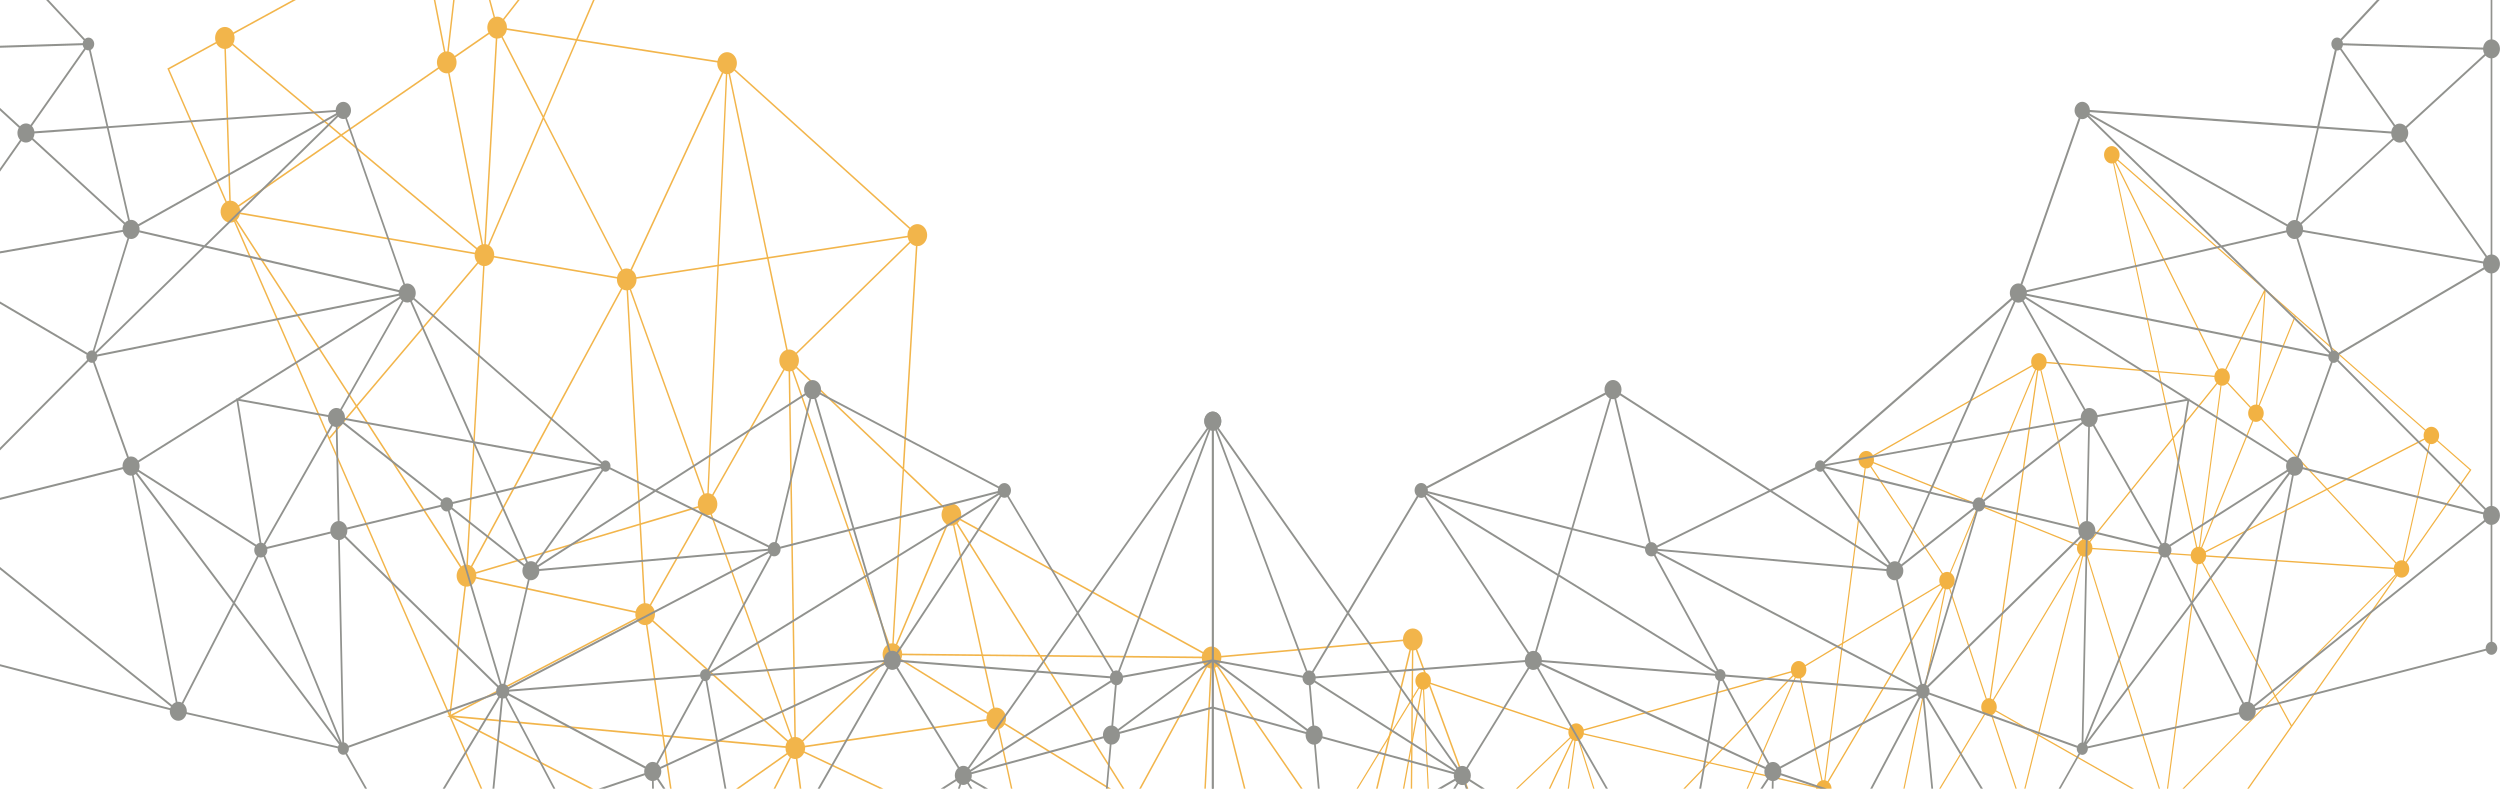 <svg width="1512" height="477" viewBox="0 0 1512 477" fill="none" xmlns="http://www.w3.org/2000/svg">
<path d="M975.252 547.471C975.634 545.949 975.565 544.252 974.904 542.711C973.46 539.395 969.911 538.029 966.954 539.648C964.606 540.936 963.371 543.725 963.684 546.476L917.449 557.088L857.107 392.713C860.012 391.074 861.212 387.114 859.786 383.837C858.342 380.52 854.793 379.155 851.836 380.774C849.714 381.925 848.514 384.324 848.514 386.802L738.649 396.653C738.562 396.01 738.405 395.366 738.144 394.761C736.701 391.445 733.152 390.079 730.195 391.698C729.099 392.303 728.247 393.22 727.673 394.312L580.931 313.724C581.522 312.047 581.54 310.096 580.775 308.34C579.331 305.024 575.782 303.658 572.825 305.277C572.199 305.609 571.677 306.077 571.207 306.604L546.855 283.467L554.856 148.861C555.709 148.861 556.596 148.666 557.413 148.198C560.371 146.579 561.588 142.599 560.144 139.283C558.701 135.966 555.152 134.601 552.195 136.22C551.534 136.59 550.96 137.078 550.473 137.663L444.609 41.976C445.774 40.064 446.053 37.528 445.078 35.285C443.635 31.968 440.086 30.603 437.129 32.222C435.424 33.158 434.328 34.894 433.946 36.806L349.46 23.755L412.55 -123.395C414.046 -122.731 415.768 -122.731 417.316 -123.59C420.274 -125.209 421.491 -129.189 420.047 -132.505C418.604 -135.821 415.055 -137.187 412.098 -135.568C409.28 -134.027 408.062 -130.34 409.211 -127.121L281.516 -57.243L280.438 -56.657L254.972 -42.709L254.154 -42.26L141.123 19.6C139.575 16.615 136.218 15.425 133.4 16.966C130.582 18.508 129.365 22.195 130.513 25.413L101.203 41.449L136.357 122.271C133.696 124.008 132.635 127.773 134.009 130.933C135.383 134.093 138.671 135.459 141.541 134.171L198.961 266.124L271.149 432.061L271.497 432.861L270.383 433.446L271.601 433.563L271.549 433.953L271.897 433.777L272.349 434.831L326.951 560.307L326.203 560.834L327.229 560.971L327.334 561.224L327.629 561.029L413.803 571.934C413.768 572.988 413.924 574.08 414.377 575.094C415.821 578.411 419.369 579.776 422.326 578.157C424.083 577.201 425.196 575.407 425.544 573.397L491.783 581.786C491.748 582.839 491.905 583.932 492.357 584.966C493.801 588.282 497.349 589.647 500.307 588.028C500.533 587.911 500.724 587.736 500.933 587.599L565.067 681.667C563.136 683.599 562.475 686.798 563.658 689.549C565.102 692.865 568.65 694.231 571.608 692.612C571.886 692.455 572.129 692.28 572.373 692.085L674.932 834.221C673.088 836.172 672.479 839.293 673.645 841.985C675.089 845.302 678.637 846.667 681.594 845.048C684.412 843.507 685.63 839.82 684.482 836.601L748.164 801.76C749.712 804.744 753.069 805.934 755.887 804.393C758.705 802.852 759.923 799.165 758.774 795.946L888.73 724.819C890.279 727.804 893.636 728.994 896.454 727.453C899.272 725.912 900.489 722.225 899.341 719.006L1008.98 658.999C1010.53 661.984 1013.89 663.174 1016.7 661.633C1019.52 660.091 1020.74 656.404 1019.59 653.186L1110.36 603.518L975.252 547.51V547.471ZM1108.1 603.596L1019.21 652.249C1017.76 649.459 1014.76 648.269 1012.06 649.362L972.416 551.47C973.582 550.748 974.434 549.675 974.956 548.407L1108.11 603.596H1108.1ZM549.447 145.115C549.621 145.506 549.812 145.857 550.038 146.188L481.433 213.277C480.094 211.794 478.215 211.131 476.372 211.443L464.874 156.391L548.994 143.555C549.099 144.081 549.238 144.589 549.447 145.096V145.115ZM140.48 27.325L205.519 81.734L144.133 124.086C143.054 122.408 141.349 121.433 139.558 121.355L136.636 29.569C137.297 29.491 137.958 29.296 138.584 28.964C139.332 28.554 139.958 28.008 140.462 27.345L140.48 27.325ZM419.178 565.496L411.037 510.113C413.664 508.357 414.725 504.631 413.35 501.49C413.246 501.256 413.107 501.061 412.985 500.846L476.198 456.329C476.598 456.953 477.102 457.46 477.641 457.87L422.239 566.16C421.282 565.652 420.239 565.418 419.16 565.516L419.178 565.496ZM1008.6 658.063L898.958 718.07C898.419 717.055 897.689 716.216 896.836 715.651L936.74 623.006C938.236 623.67 939.958 623.67 941.523 622.811C942.671 622.187 943.541 621.212 944.115 620.041L1008.55 653.283C1008.04 654.785 1008.04 656.482 1008.61 658.063H1008.6ZM853.941 393.376L852.445 565.77C851.697 565.828 850.949 566.043 850.219 566.433C849.992 566.55 849.784 566.725 849.575 566.881L821.413 525.875L853.332 393.298C853.541 393.337 853.732 393.376 853.941 393.396V393.376ZM409.245 497.92L401.539 445.541L475.067 452.33C475.067 453.325 475.223 454.339 475.641 455.295C475.676 455.353 475.711 455.412 475.745 455.471L412.481 500.047C411.628 498.954 410.498 498.232 409.263 497.94L409.245 497.92ZM439.008 44.805L433.911 160.137L384.841 167.628C384.736 167.101 384.597 166.594 384.388 166.087C383.884 164.916 383.101 163.999 382.162 163.356L391.711 142.774L407.854 107.972L437.407 44.317C437.912 44.57 438.451 44.746 438.99 44.824L439.008 44.805ZM303.277 22.702L328.169 71.102L295.153 148.081C294.719 147.886 294.266 147.73 293.814 147.671L300.772 23.346C301.607 23.346 302.459 23.131 303.277 22.702ZM730.073 687.305L722.367 651.137C722.628 651.04 722.907 650.942 723.168 650.806C725.272 649.655 726.473 647.294 726.49 644.836L728.49 644.68L787.893 639.881C787.98 640.544 788.137 641.208 788.398 641.832C789.094 643.451 790.311 644.582 791.685 645.148L754.443 791.83C753.747 791.674 753.034 791.654 752.321 791.791L730.056 687.305H730.073ZM889.339 717.075L798.782 642.417C799.826 640.525 800.035 638.106 799.096 635.96C798.869 635.433 798.574 634.965 798.243 634.536L821.743 608.102L848.984 577.455C850.392 578.82 852.323 579.367 854.167 578.879L886.869 697.684L891.688 715.202C891.548 715.26 891.392 715.299 891.253 715.378C890.505 715.787 889.861 716.353 889.357 717.036L889.339 717.075ZM724.542 549.558L637.586 576.967C637.586 576.967 637.551 576.811 637.516 576.733C637.255 576.148 636.925 575.641 636.542 575.172L682.186 491.463C683.786 492.38 685.752 492.497 687.491 491.541C687.648 491.463 687.769 491.346 687.908 491.248L724.524 549.558H724.542ZM752.634 477.983L791.72 632.682C791.529 632.76 791.337 632.819 791.146 632.917C789.041 634.068 787.841 636.428 787.824 638.886L728.647 643.666L726.403 643.841C726.316 643.178 726.159 642.515 725.899 641.89C724.994 639.803 723.237 638.496 721.324 638.203L725.62 551.314L725.672 550.241L725.968 550.143L725.69 549.714L726.299 537.424L732.891 404.34C733.239 404.34 733.604 404.281 733.952 404.203L752.599 478.002L752.634 477.983ZM715.931 640.661L637.986 580.888C638.142 579.913 638.125 578.898 637.899 577.904L724.803 550.514L720.454 638.164C719.619 638.164 718.767 638.379 717.967 638.828C717.149 639.276 716.471 639.92 715.949 640.661H715.931ZM633.428 573.163L622.8 524.783C623.061 524.685 623.322 524.607 623.565 524.471C626.331 522.949 627.549 519.34 626.505 516.16L679.698 488.751C680.133 489.629 680.724 490.351 681.42 490.917L635.864 574.451C635.15 573.807 634.315 573.378 633.428 573.163ZM519.249 414.796L485.173 447.667C484.13 446.497 482.773 445.833 481.329 445.736L477.85 224.65C478.25 224.611 478.65 224.514 479.05 224.377L537.149 389.728H537.131C534.174 391.347 532.956 395.346 534.4 398.663C534.557 399.033 534.748 399.365 534.957 399.677L519.267 414.796H519.249ZM216.234 245.699L289.239 159.434C290.092 160.215 291.1 160.722 292.179 160.878L282.073 341.523C281.22 341.523 280.351 341.738 279.533 342.187C279.359 342.284 279.203 342.421 279.029 342.538L239.838 282.102L216.234 245.699ZM373.691 171.92C374.143 172.954 374.804 173.773 375.587 174.397L284.821 342.265C284.23 341.933 283.603 341.68 282.96 341.582L293.066 160.937C293.918 160.937 294.788 160.722 295.606 160.273C297.276 159.356 298.371 157.659 298.772 155.767L373.134 168.486C373.047 169.637 373.221 170.808 373.691 171.92ZM347.738 227.83L376.352 174.924C377.152 175.373 378.039 175.626 378.961 175.646L386.737 316.651L332.848 332.647L287.743 346.03C287.674 345.776 287.604 345.523 287.5 345.289C287.048 344.255 286.387 343.435 285.604 342.811L347.772 227.869L347.738 227.83ZM422.117 306.136L387.606 316.377L379.848 175.568C380.179 175.509 380.509 175.431 380.84 175.314L381.17 176.231L425.318 298.937C422.883 300.283 421.648 303.268 422.135 306.136H422.117ZM384.475 369.693L288.039 348.937C288.109 348.293 288.074 347.629 287.969 346.966L313.087 339.514L386.771 317.645L388.981 357.813L389.363 364.836C388.754 364.933 388.146 365.109 387.572 365.421C385.971 366.299 384.893 367.879 384.458 369.674L384.475 369.693ZM422.604 307.852C423.039 308.847 423.666 309.628 424.396 310.252L392.999 365.577C392.164 365.07 391.224 364.816 390.285 364.797L387.676 317.411L422.361 307.111C422.431 307.365 422.5 307.618 422.604 307.852ZM384.98 168.584L433.859 161.132L427.788 298.274C427.231 298.274 426.692 298.41 426.136 298.606L382.701 177.87L381.657 174.982C383.866 173.753 385.101 171.198 384.962 168.603L384.98 168.584ZM429.754 311.247L478.372 446.36C477.694 446.731 477.137 447.238 476.65 447.823L442.087 417.02L395.103 375.155C396.251 373.244 396.512 370.727 395.556 368.503C395.121 367.508 394.495 366.728 393.764 366.104L425.161 310.779C426.553 311.617 428.188 311.793 429.754 311.247ZM544.037 443.629L596.743 435.923C596.847 436.45 596.986 436.977 597.195 437.503C598.378 440.215 600.987 441.6 603.527 441.132L619.13 512.161C618.869 512.259 618.608 512.337 618.365 512.473C617.164 513.137 616.26 514.19 615.703 515.439L486.634 454.476C486.878 453.676 486.982 452.837 486.947 451.998L544.037 443.649V443.629ZM497.297 575.329L482.286 458.826C482.738 458.709 483.173 458.553 483.608 458.319C484.808 457.655 485.712 456.602 486.269 455.353L581.122 500.164L615.338 516.336C614.92 517.74 614.938 519.301 615.425 520.764L502.881 578.742C501.733 576.421 499.541 575.153 497.297 575.309V575.329ZM233.594 144.608L287.082 153.758C286.995 154.909 287.169 156.079 287.639 157.191C287.9 157.776 288.23 158.264 288.596 158.732L215.694 244.88L143.176 133.059C144.167 132.123 144.828 130.855 145.107 129.489L233.594 144.628V144.608ZM450.54 266.027L474.475 223.87C475.241 224.319 476.076 224.572 476.928 224.631L480.407 445.716C479.99 445.755 479.572 445.853 479.155 446.009L430.536 310.896C433.476 309.276 434.694 305.297 433.25 302C432.815 301.005 432.189 300.225 431.458 299.6L450.523 266.027H450.54ZM567.189 413.294L597.126 431.807C596.725 432.783 596.517 433.855 596.569 434.928L542.837 442.79L486.774 450.984C486.669 450.457 486.53 449.93 486.321 449.403C486.165 449.033 485.973 448.701 485.765 448.389L519.91 415.459L535.531 400.399C537.27 402.35 539.984 402.974 542.332 401.706C543.324 401.16 544.106 400.321 544.681 399.346L567.207 413.294H567.189ZM607.458 438.206L679.472 482.762C678.828 484.323 678.741 486.137 679.315 487.835L626.123 515.243C624.888 512.727 622.4 511.459 619.965 511.908L604.362 440.878C604.623 440.781 604.884 440.703 605.127 440.566C606.119 440.02 606.901 439.181 607.475 438.206H607.458ZM717.845 425.994L730.073 403.579C730.682 403.93 731.326 404.164 732.004 404.281L729.291 458.982L724.855 548.388L688.622 490.683C690.692 488.771 691.422 485.454 690.187 482.626C689.735 481.592 689.074 480.792 688.309 480.168L717.845 426.013V425.994ZM626.349 578.235L503.577 581.337C503.525 580.771 503.403 580.225 503.229 579.679L585.958 537.054L615.773 521.681C617.008 524.198 619.495 525.466 621.93 525.017L632.472 573.007C631.497 572.949 630.489 573.124 629.532 573.651C627.827 574.587 626.731 576.323 626.349 578.235ZM401.366 444.487L391.572 377.887C391.972 377.77 392.39 377.613 392.773 377.399C393.451 377.028 394.025 376.521 394.512 375.916L459.881 434.187L461.638 435.748L476.041 448.584C475.554 449.403 475.206 450.301 475.084 451.276L401.348 444.468L401.366 444.487ZM400.444 444.409L273.793 432.724L384.997 374.668C386.163 377.009 388.406 378.277 390.685 378.043L400.444 444.409ZM272.627 432.236L281.777 354.809C282.768 354.867 283.777 354.691 284.717 354.165C286.317 353.287 287.395 351.707 287.83 349.912L384.267 370.669C384.162 371.703 384.267 372.756 384.632 373.77L272.627 432.256V432.236ZM338.24 90.727L375.674 163.512C374.404 164.468 373.569 165.911 373.238 167.511L298.876 154.791C298.963 153.641 298.789 152.47 298.319 151.358C297.78 150.109 296.945 149.154 295.954 148.51L328.69 72.174L338.24 90.746V90.727ZM545.602 396.283L593.734 396.771L600.657 428.276C600.396 428.374 600.135 428.452 599.891 428.588C598.9 429.135 598.117 429.973 597.543 430.949L545.081 398.487C545.359 397.785 545.55 397.044 545.602 396.283ZM594.655 396.771L628.784 397.122L681.09 480.402C680.62 480.831 680.22 481.338 679.907 481.904L607.893 437.347C608.606 435.592 608.658 433.524 607.858 431.671C606.675 428.959 604.066 427.574 601.526 428.042L594.655 396.79V396.771ZM594.429 395.776L577.243 317.567C577.504 317.47 577.765 317.392 578.009 317.255C578.165 317.177 578.287 317.06 578.426 316.963L628.14 396.127L594.429 395.795V395.776ZM795.703 632.624L821.1 527.085L848.862 567.486C846.931 569.418 846.287 572.617 847.47 575.348C847.696 575.875 847.992 576.343 848.323 576.772L797.599 633.853C797.043 633.307 796.399 632.897 795.703 632.624ZM898.228 596.417L933.313 614.52C932.774 616.179 932.791 618.051 933.539 619.768C934.078 620.997 934.913 621.972 935.905 622.616L896.001 715.26C894.905 714.773 893.705 714.656 892.505 714.948L856.411 583.815L854.985 578.625C855.124 578.567 855.28 578.528 855.42 578.45C856.568 577.826 857.437 576.85 858.011 575.68L898.228 596.417ZM888.33 723.883L758.374 795.01C757.661 793.644 756.565 792.63 755.313 792.123L792.555 645.441C793.79 645.733 795.129 645.597 796.347 644.934C797.095 644.524 797.739 643.958 798.243 643.275L888.8 717.933C887.826 719.689 887.617 721.893 888.33 723.903V723.883ZM637.446 727.531L574.391 689.295C574.86 688.105 575.017 686.798 574.825 685.491L608.815 676.127L714.922 646.884C715.009 647.177 715.079 647.47 715.201 647.743C716.384 650.454 718.958 651.82 721.48 651.371L751.451 792.025C751.19 792.123 750.912 792.22 750.651 792.357C749.642 792.903 748.842 793.761 748.268 794.756L637.429 727.531H637.446ZM574.321 683.657C573.921 682.721 573.33 681.98 572.651 681.375L612.711 614.95L714.679 643.685C714.575 644.407 714.575 645.168 714.679 645.909L645.883 664.851L574.582 684.496C574.495 684.203 574.425 683.911 574.304 683.638L574.321 683.657ZM613.25 614.072L630.21 585.98C631.654 586.526 633.272 586.468 634.75 585.668C636.194 584.868 637.22 583.502 637.725 581.922L654.458 594.759L715.392 641.5C715.183 641.89 715.027 642.3 714.905 642.729L613.268 614.072H613.25ZM612.329 613.818L503.507 583.151C503.542 582.898 503.559 582.625 503.577 582.371L626.227 579.289C626.175 580.401 626.331 581.532 626.801 582.605C627.375 583.932 628.314 584.927 629.393 585.57L612.346 613.838L612.329 613.818ZM403.609 499.93L274.576 433.836L400.6 445.463L408.306 497.803C407.332 497.745 406.34 497.92 405.401 498.447C404.705 498.818 404.114 499.344 403.627 499.949L403.609 499.93ZM215.051 245.621L199.169 264.388L142.324 133.723C142.324 133.723 142.411 133.664 142.445 133.645L170.12 176.328L215.068 245.621H215.051ZM206.284 82.397L287.969 150.714C287.604 151.358 287.361 152.06 287.204 152.782L145.246 128.495C145.333 127.344 145.159 126.173 144.689 125.061C144.672 125.022 144.637 124.983 144.62 124.944L206.301 82.397H206.284ZM207.101 81.831L265.391 41.625C266.696 43.634 268.87 44.629 271.027 44.297L291.274 147.925C290.961 148.022 290.666 148.139 290.37 148.295C289.622 148.705 288.996 149.251 288.491 149.914L207.119 81.85L207.101 81.831ZM275.55 34.797C275.55 34.797 275.497 34.719 275.48 34.68L295.867 20.614C296.841 22.117 298.285 23.073 299.85 23.326L292.892 147.651C292.649 147.651 292.388 147.691 292.144 147.73L271.897 44.102C272.21 44.005 272.506 43.888 272.801 43.732C275.758 42.112 276.976 38.113 275.532 34.816L275.55 34.797ZM306.46 18.098L348.12 24.536L328.621 70.009L318.497 50.306L304.025 22.175C305.312 21.2 306.164 19.717 306.477 18.078L306.46 18.098ZM440.625 44.746L463.76 155.572L434.763 160L439.86 44.844C440.121 44.844 440.364 44.785 440.625 44.746ZM463.969 156.547L475.484 211.677C475.206 211.775 474.928 211.872 474.649 212.028C471.692 213.648 470.475 217.627 471.918 220.944C472.353 221.939 472.98 222.719 473.71 223.343L430.71 299.074C430.067 298.684 429.371 298.43 428.64 298.332L434.711 161.015L463.952 156.547H463.969ZM481.486 222.68L545.916 283.877L539.653 389.065C539.079 389.065 538.523 389.162 537.949 389.357L518.414 333.759L479.85 224.006H479.868C480.494 223.655 481.016 223.187 481.486 222.66V222.68ZM545.046 392.81C544.507 391.562 543.654 390.586 542.645 389.943L573.277 317.47C574.252 317.899 575.33 318.016 576.391 317.802L593.525 395.776L545.637 395.288C545.585 394.449 545.394 393.61 545.046 392.81ZM629.88 397.141L726.838 398.117C726.89 398.955 727.081 399.794 727.429 400.594C727.882 401.628 728.543 402.428 729.308 403.052L687.543 479.622C685.943 478.705 683.977 478.588 682.238 479.544C682.081 479.622 681.959 479.739 681.82 479.836L629.88 397.122V397.141ZM736.022 403.228L820.421 526.09L794.834 632.37C794.086 632.214 793.303 632.214 792.538 632.37L769.559 541.404L734.805 403.871C734.996 403.793 735.187 403.735 735.379 403.637C735.605 403.52 735.814 403.345 736.022 403.189V403.228ZM858.69 571.602L916.892 558.259L936.218 610.892C935.105 611.516 934.252 612.472 933.696 613.623L905.377 599.011L858.377 574.763C858.707 573.768 858.812 572.695 858.69 571.602ZM944.22 613.916C943.68 612.687 942.845 611.711 941.854 611.067L967.354 551.86C968.676 552.445 970.155 552.484 971.564 551.899L1011.21 649.791C1010.2 650.415 1009.4 651.313 1008.86 652.386L944.428 619.144C944.967 617.486 944.95 615.613 944.202 613.896L944.22 613.916ZM573.016 691.421C573.364 691.051 573.678 690.641 573.938 690.193L666.374 746.259L747.833 795.654C747.207 797.253 747.12 799.087 747.746 800.823L684.064 835.665C682.516 832.68 679.159 831.49 676.341 833.031C676.063 833.187 675.819 833.363 675.576 833.558L573.016 691.421ZM501.594 586.975C502.377 586.195 502.968 585.219 503.281 584.127L611.789 614.716L571.903 680.809C570.251 679.756 568.181 679.6 566.337 680.594C566.111 680.712 565.919 680.887 565.711 681.024L501.576 586.955L501.594 586.975ZM425.596 572.402C425.631 571.349 425.475 570.256 425.022 569.242C424.553 568.15 423.839 567.311 423.005 566.667L478.407 458.377C479.329 458.865 480.337 459.118 481.364 459.04L496.375 575.543C495.923 575.66 495.488 575.816 495.053 576.05C493.297 577.006 492.183 578.801 491.835 580.81L425.596 572.422V572.402ZM328.812 560.151L402.948 507.928C404.462 510.679 407.488 511.81 410.167 510.62L418.273 565.692C417.873 565.809 417.456 565.965 417.073 566.179C415.316 567.135 414.203 568.93 413.855 570.939L328.812 560.171V560.151ZM345.041 547.529L327.682 559.761L273.027 434.148L403.07 500.768C401.992 502.583 401.748 504.924 402.548 507.031L345.059 547.529H345.041ZM199.587 265.364L215.59 246.46L278.281 343.143C276.263 345.074 275.55 348.332 276.767 351.141C277.602 353.072 279.168 354.301 280.89 354.711L271.827 431.397L199.587 265.364ZM102.368 41.917L130.86 26.311C131.904 28.32 133.765 29.51 135.731 29.588L138.653 121.374C138.131 121.433 137.627 121.589 137.123 121.803L102.351 41.878L102.368 41.917ZM254.311 -41.226L268.487 31.363C268.174 31.461 267.879 31.578 267.583 31.734C264.626 33.353 263.408 37.352 264.852 40.649C264.869 40.688 264.904 40.727 264.921 40.766L206.336 81.187L140.984 26.525C141.976 24.77 142.202 22.546 141.471 20.517L254.311 -41.226ZM280.403 -55.506L270.505 31.09C270.122 31.071 269.757 31.09 269.375 31.149L255.146 -41.695L280.403 -55.526V-55.506ZM281.133 -53.985L298.528 10.509C298.371 10.568 298.215 10.626 298.058 10.704C295.101 12.323 293.884 16.303 295.327 19.619C295.345 19.659 295.38 19.698 295.397 19.737L275.01 33.802C274.123 32.417 272.819 31.52 271.392 31.188L281.133 -54.024V-53.985ZM409.593 -126.223C409.837 -125.736 410.15 -125.306 410.48 -124.916L311.87 1.575L304.216 11.387C302.842 10.236 301.085 9.787 299.38 10.217L281.481 -56.092L409.593 -126.223ZM348.52 23.58L306.582 17.103C306.651 15.991 306.477 14.84 306.025 13.767C305.729 13.104 305.347 12.538 304.894 12.031L352.139 -48.561L411.159 -124.273C411.35 -124.116 411.524 -123.941 411.733 -123.804L348.52 23.58ZM433.807 37.782C433.737 38.894 433.911 40.045 434.363 41.117C434.868 42.288 435.651 43.205 436.572 43.849L430.484 56.958L390.929 142.189L381.309 162.907C379.779 162.185 378.004 162.146 376.404 163.004L329.125 71.082L349.025 24.692L433.789 37.801L433.807 37.782ZM549.899 138.424C549.151 139.634 548.768 141.097 548.838 142.599L464.647 155.435L441.495 44.531C441.773 44.434 442.052 44.336 442.33 44.18C442.991 43.81 443.565 43.322 444.052 42.737L549.916 138.424H549.899ZM545.968 282.628L482.042 221.899C483.295 219.968 483.59 217.374 482.599 215.072C482.425 214.681 482.234 214.33 482.007 213.999L550.612 146.91C551.517 147.925 552.682 148.588 553.935 148.783L545.968 282.628ZM570.599 307.345C569.346 309.276 569.05 311.871 570.042 314.173C570.581 315.422 571.434 316.397 572.442 317.041L541.81 389.513C541.393 389.338 540.958 389.182 540.523 389.123L546.733 284.696L570.581 307.365L570.599 307.345ZM727.255 395.19C727.047 395.795 726.907 396.439 726.855 397.102L629.236 396.127L579.157 316.377C579.696 315.87 580.166 315.285 580.514 314.622L727.255 395.21V395.19ZM848.549 387.777C848.636 388.421 848.792 389.065 849.053 389.669C849.766 391.308 851.001 392.459 852.428 393.025L842.53 434.168L820.7 524.861L736.718 402.603C737.988 401.316 738.701 399.521 738.684 397.629L848.549 387.777ZM916.527 557.284L858.498 570.588C858.411 570.217 858.29 569.847 858.133 569.476C857.176 567.291 855.298 565.965 853.297 565.789L854.028 481.728L854.793 393.396C855.28 393.357 855.767 393.24 856.237 393.064L916.527 557.284ZM963.806 547.451C963.893 547.822 964.015 548.193 964.171 548.563C964.71 549.792 965.545 550.768 966.537 551.412L941.036 610.619C939.784 610.073 938.375 609.995 937.036 610.482L917.78 558.005L963.823 547.451H963.806Z" fill="#F2B243" fill-opacity="0.95"/>
<path d="M630.663 532.196L693.614 587.482C692.257 589.765 692.657 592.847 694.606 594.564C696.554 596.28 699.32 595.968 700.972 593.939L777.004 660.716C775.647 662.998 776.048 666.081 777.996 667.797C779.944 669.514 782.71 669.202 784.362 667.173L874.484 746.318C873.127 748.6 873.527 751.682 875.476 753.399C877.424 755.116 880.19 754.804 881.842 752.775L926.007 791.557C924.65 793.839 925.051 796.922 926.999 798.638C929.051 800.433 932.009 800.023 933.609 797.741C934.913 795.868 934.896 793.352 933.765 791.498L1034.12 700.473C1034.27 700.668 1034.43 700.864 1034.62 701.02C1036.67 702.814 1039.63 702.405 1041.23 700.122C1042.55 698.21 1042.52 695.616 1041.3 693.763L1104.81 632.839C1104.95 632.995 1105.07 633.151 1105.22 633.287C1107.28 635.082 1110.23 634.672 1111.83 632.39C1112.32 631.688 1112.62 630.868 1112.74 630.049L1165.25 635.843C1165.22 637.443 1165.83 639.062 1167.05 640.115C1169.1 641.91 1172.06 641.5 1173.66 639.218C1174.14 638.516 1174.44 637.696 1174.56 636.877L1242.87 644.407L1243.06 644.622L1243.18 644.446L1244 644.544L1243.5 643.997L1304.26 556.971L1304.76 556.25L1305 556.445V556.133L1305.98 556.269L1305.19 555.606L1305.58 555.06L1385.92 439.981L1449.81 348.468C1451.85 349.99 1454.6 349.541 1456.13 347.356C1457.66 345.172 1457.38 342.07 1455.57 340.216L1494.71 284.17L1474.39 266.32C1475.75 264.037 1475.35 260.955 1473.4 259.238C1471.45 257.521 1468.69 257.834 1467.03 259.862L1388.65 191.018L1388.08 190.511L1370.42 175.002L1369.68 174.339L1281.12 96.56C1282.48 94.277 1282.08 91.195 1280.13 89.478C1278.08 87.683 1275.12 88.093 1273.52 90.376C1271.92 92.658 1272.28 95.994 1274.32 97.789C1275.4 98.745 1276.72 99.057 1277.99 98.823L1305.14 224.397L1237.82 218.837C1237.82 217.276 1237.22 215.735 1236.03 214.682C1233.98 212.887 1231.02 213.296 1229.42 215.579C1228.34 217.14 1228.17 219.149 1228.8 220.846L1132.74 275.293C1132.45 274.767 1132.08 274.259 1131.63 273.85C1129.58 272.055 1126.62 272.465 1125.02 274.747C1123.42 277.03 1123.79 280.365 1125.82 282.16C1126.39 282.667 1127.04 282.98 1127.7 283.136L1114.06 388.811L1091.8 402.213C1091.52 401.726 1091.17 401.257 1090.75 400.887C1088.7 399.092 1085.74 399.502 1084.14 401.784C1083.29 403.013 1083.01 404.515 1083.22 405.92L957.753 441.093C957.474 440.137 956.953 439.259 956.187 438.596C954.135 436.801 951.177 437.211 949.577 439.493C949.281 439.923 949.073 440.391 948.916 440.878L865.317 412.884C865.683 410.973 865.108 408.905 863.63 407.598C861.577 405.803 858.62 406.212 857.02 408.495C855.437 410.777 855.785 414.055 857.785 415.869L786.832 531.943L752.6 515.166C753.243 513.098 752.704 510.698 751.069 509.274C749.016 507.479 746.059 507.889 744.459 510.171C743.711 511.244 743.415 512.532 743.485 513.78L630.645 532.099L630.663 532.196ZM743.606 514.678C743.815 515.751 744.32 516.746 745.12 517.526L699.998 585.961C698.085 584.615 695.58 584.985 694.049 586.858L632.402 532.723L743.606 514.678ZM1133 280.229L1196.23 305.746L1179.22 346.225C1177.83 345.62 1176.28 345.815 1175.03 346.693L1131.8 282.024C1132.03 281.809 1132.22 281.575 1132.41 281.302C1132.66 280.951 1132.83 280.58 1132.99 280.19L1133 280.229ZM1467.61 267.568C1468.04 267.958 1468.53 268.212 1469.04 268.407L1453.24 338.929C1451.85 338.656 1450.39 339.104 1449.29 340.197L1408.01 296.031L1466.39 265.968C1466.69 266.573 1467.09 267.119 1467.61 267.568ZM1168.85 630.849L1141.93 536.761C1142.41 536.546 1142.87 536.234 1143.28 535.844L1185.66 582.02C1185.54 582.156 1185.4 582.293 1185.28 582.449C1183.76 584.634 1184.02 587.716 1185.8 589.57L1171.32 630.927C1170.51 630.654 1169.65 630.634 1168.85 630.849ZM702.155 589.648L756.931 575.855C757.209 576.85 757.731 577.787 758.531 578.469C759.61 579.425 760.949 579.737 762.201 579.503L779.44 658.609C778.692 658.882 777.996 659.389 777.439 660.091L701.407 593.315C702.068 592.203 702.329 590.896 702.155 589.628V589.648ZM860.621 417.137L865.787 525.68L837.938 552.211C837.799 552.055 837.66 551.88 837.503 551.743C836.999 551.314 836.459 551.002 835.885 550.826L860.134 417.098C860.29 417.118 860.447 417.137 860.621 417.137ZM1186.18 581.493L1143.77 535.259C1143.77 535.259 1143.84 535.181 1143.88 535.142C1144.35 534.479 1144.62 533.718 1144.76 532.957L1202.67 541.326L1188.98 580.459C1187.99 580.459 1187 580.81 1186.18 581.493ZM1234.03 224.065L1247.53 278.824L1254.91 308.769L1259.27 326.483C1258.47 326.814 1257.72 327.38 1257.15 328.18C1256.91 328.531 1256.73 328.902 1256.58 329.292L1219.7 314.407L1232.75 224.182C1233.18 224.221 1233.62 224.182 1234.05 224.084L1234.03 224.065ZM1342.91 233.175L1329.96 330.716C1329.6 330.677 1329.23 330.716 1328.87 330.794L1314.66 265.091L1341.06 232.239C1341.62 232.727 1342.25 233.039 1342.91 233.195V233.175ZM880.068 744.347C879.529 744.113 878.972 743.996 878.415 743.996L871.214 623.533C872.379 623.338 873.475 622.694 874.258 621.563C874.571 621.134 874.78 620.646 874.936 620.139L920.215 634.867L921.746 635.355C921.398 637.267 921.972 639.315 923.433 640.583C923.607 640.739 923.816 640.857 924.007 640.993L912.718 667.563L880.085 744.328L880.068 744.347ZM783.806 659.487C783.701 659.389 783.597 659.35 783.493 659.272L789.807 646.611L832.633 560.698C833.989 561.4 835.572 561.341 836.859 560.561L853.437 589.336L867.735 614.15C867.422 614.423 867.126 614.716 866.865 615.086C865.822 616.569 865.63 618.481 866.152 620.139L785.058 661.145C784.762 660.521 784.345 659.974 783.823 659.506L783.806 659.487ZM974.243 523.632C974.347 523.73 974.417 523.847 974.521 523.944C975.739 525.017 977.27 525.29 978.644 524.861L1001.64 598.134C1001.27 598.426 1000.94 598.738 1000.67 599.148C1000.63 599.207 1000.61 599.265 1000.58 599.304L937.297 561.966L974.243 523.613V523.632ZM951.404 447.706C951.665 447.843 951.925 447.94 952.204 448.018L937.697 552.27L936.357 561.907L936.079 562.2L936.305 562.336L936.183 563.175L926.703 631.239C925.19 631.102 923.642 631.805 922.615 633.248C922.302 633.678 922.094 634.165 921.937 634.672L920.232 634.107L875.128 619.437C875.476 617.525 874.902 615.476 873.441 614.208C873.319 614.091 873.162 614.013 873.04 613.916L926.094 501.412L951.404 447.745V447.706ZM929.225 632.312C928.669 631.824 928.043 631.512 927.399 631.337L936.949 562.687L1000.18 599.987C999.848 600.709 999.691 601.489 999.674 602.269L930.513 634.107C930.217 633.424 929.782 632.8 929.225 632.312ZM1002.25 597.704L979.287 524.588C979.913 524.276 980.47 523.827 980.94 523.222L1018.08 554.299C1016.79 556.562 1017.21 559.586 1019.12 561.263C1019.3 561.419 1019.49 561.536 1019.66 561.653L1004.3 597.139C1003.59 597.139 1002.87 597.334 1002.23 597.685L1002.25 597.704ZM1106.15 481.104C1106.36 480.89 1106.56 480.675 1106.74 480.421C1108.34 478.12 1107.97 474.803 1105.94 473.008L1175.27 355.764C1175.57 355.94 1175.86 356.096 1176.16 356.194L1140.88 526.695C1139.75 526.5 1138.59 526.773 1137.61 527.475L1116.08 495.716L1106.16 481.104H1106.15ZM1351.92 444.8L1312.67 484.323C1312.57 484.206 1312.47 484.07 1312.34 483.953C1311.77 483.445 1311.14 483.133 1310.48 482.977L1329.29 341.25C1330.14 341.328 1331.01 341.114 1331.77 340.665L1375.57 420.98L1351.93 444.78L1351.92 444.8ZM1265.48 332.14L1324.94 336.081C1324.95 337.622 1325.56 339.124 1326.73 340.158C1327.3 340.665 1327.93 340.977 1328.59 341.133L1309.79 482.86C1309.26 482.821 1308.74 482.899 1308.24 483.036L1262.7 336.256C1263.4 335.925 1264.04 335.417 1264.54 334.696C1265.08 333.935 1265.38 333.037 1265.48 332.14ZM1307.58 483.289C1306.88 483.621 1306.24 484.128 1305.73 484.85C1305.61 485.025 1305.52 485.201 1305.44 485.377L1272.49 466.668L1233.13 444.292L1259.92 336.568C1260.63 336.725 1261.34 336.705 1262.04 336.49L1276.39 382.764L1307.56 483.27L1307.58 483.289ZM1205.87 423.458L1258.12 336.646L1258.51 336.003C1258.75 336.159 1258.98 336.276 1259.24 336.373L1232.48 443.941L1207.28 429.622C1208.06 427.496 1207.56 424.96 1205.87 423.458ZM1225.28 481.924C1224.88 481.573 1224.43 481.319 1223.98 481.143L1225.32 475.779L1232.95 445.092L1286.77 475.681L1305.12 486.118C1304.95 486.606 1304.83 487.113 1304.78 487.62L1227.06 485.806C1226.99 484.343 1226.4 482.919 1225.28 481.943V481.924ZM1206.97 430.325L1232.31 444.722L1223.3 480.929C1222.55 480.773 1221.8 480.792 1221.07 481.026L1204.91 432.373C1205.58 432.041 1206.18 431.534 1206.65 430.851C1206.78 430.676 1206.86 430.5 1206.95 430.325H1206.97ZM1257.93 335.574L1256.7 337.622L1205.28 423.029C1204.88 422.775 1204.48 422.58 1204.06 422.482L1219.58 315.188L1256.32 330.014C1255.83 332.004 1256.4 334.208 1257.93 335.574ZM1204.25 432.666L1220.41 481.319C1219.75 481.651 1219.14 482.158 1218.67 482.841C1217.59 484.382 1217.42 486.371 1218.03 488.069L1175.48 511.771L1144.19 529.211C1143.91 528.665 1143.53 528.177 1143.08 527.768L1200.62 432.178C1201.75 432.9 1203.05 433.056 1204.25 432.666ZM1135.61 530.518C1135.46 531.162 1135.42 531.845 1135.49 532.489L1026.58 555.762C1026.32 554.689 1025.78 553.714 1024.95 552.972C1024.77 552.816 1024.58 552.699 1024.41 552.582L1046.97 500.476C1048.87 501.315 1051.08 500.729 1052.4 498.837C1052.64 498.486 1052.83 498.096 1052.99 497.706L1092.65 513.449L1135.61 530.499V530.518ZM1104.58 625.718L1026.01 559.956C1026.6 558.903 1026.84 557.713 1026.72 556.542L1055.6 550.378L1135.63 533.269C1135.89 534.342 1136.43 535.317 1137.27 536.059C1137.56 536.312 1137.89 536.527 1138.22 536.683L1109.43 624.08C1107.73 623.533 1105.83 624.118 1104.6 625.699L1104.58 625.718ZM1447.74 344.216C1447.74 345.328 1448.09 346.42 1448.72 347.337L1376.1 420.453L1332.35 340.255C1332.7 339.963 1333.03 339.651 1333.32 339.241C1333.86 338.48 1334.16 337.583 1334.26 336.685L1377.02 339.514L1447.74 344.196V344.216ZM1200.98 422.833C1200.32 423.165 1199.71 423.672 1199.24 424.355C1197.64 426.638 1198.01 429.954 1200.03 431.749L1142.48 527.339C1142.19 527.144 1141.88 526.987 1141.56 526.89L1176.84 356.389C1177.52 356.506 1178.2 356.467 1178.86 356.252L1191.17 393.318L1200.98 422.853V422.833ZM1098.67 479.075C1098.96 479.934 1099.45 480.734 1100.15 481.338C1101.76 482.762 1103.96 482.782 1105.59 481.592L1115.45 496.145L1137.04 527.963C1136.83 528.177 1136.62 528.392 1136.45 528.646C1136.2 528.997 1136.01 529.387 1135.86 529.777L1093.66 513.039L1053.23 497.003C1053.44 496.165 1053.42 495.306 1053.27 494.487L1079.17 485.689L1098.67 479.075ZM1045.79 499.774C1045.96 499.93 1046.15 500.047 1046.33 500.164L1023.77 552.27C1021.96 551.47 1019.83 551.997 1018.51 553.694L981.375 522.618C982.053 521.408 982.262 519.984 982.001 518.657L1044.31 497.511C1044.6 498.369 1045.09 499.169 1045.79 499.774ZM975.547 514.99C974.852 515.322 974.225 515.829 973.721 516.551C972.347 518.521 972.434 521.213 973.756 523.086L937.192 561.049L946.933 491.014L952.9 448.175C953.439 448.214 953.978 448.155 954.5 447.999L960.658 467.624L975.53 515.009L975.547 514.99ZM1007.28 598.27C1006.61 597.685 1005.87 597.373 1005.1 597.236L1020.34 562.044C1022.15 562.843 1024.27 562.317 1025.59 560.62L1046.41 578.04L1104.16 626.362C1103.94 626.752 1103.76 627.162 1103.64 627.571L1009.05 602.425C1009.05 600.865 1008.44 599.324 1007.26 598.29L1007.28 598.27ZM1144.85 532.177C1144.88 531.396 1144.76 530.635 1144.5 529.914L1157.55 522.637L1159.13 521.759L1218.33 488.771C1218.62 489.317 1218.99 489.824 1219.46 490.234C1219.73 490.468 1220.01 490.663 1220.33 490.819L1202.93 540.565L1144.85 532.157V532.177ZM1220.99 491.112C1222.71 491.717 1224.64 491.151 1225.89 489.551L1303.42 555.118L1203.64 540.682L1220.99 491.112ZM1226.31 488.908C1226.73 488.186 1226.97 487.386 1227.04 486.567L1304.76 488.381C1304.83 489.844 1305.42 491.268 1306.53 492.243C1307.19 492.829 1307.94 493.141 1308.73 493.277L1304.39 554.923L1226.31 488.888V488.908ZM1314.07 265.793L1328.16 330.97C1327.29 331.282 1326.5 331.886 1325.89 332.745C1325.35 333.506 1325.06 334.403 1324.95 335.3L1265.5 331.36C1265.48 330.072 1265.05 328.804 1264.21 327.809L1303.92 278.415L1314.07 265.812V265.793ZM1098.44 478.295L1053.04 493.707C1052.75 492.848 1052.26 492.048 1051.56 491.444C1051.39 491.288 1051.2 491.171 1051.02 491.053L1061.03 467.936L1098.35 476.481C1098.28 477.086 1098.32 477.69 1098.44 478.276V478.295ZM1050.4 490.702C1048.5 489.863 1046.29 490.449 1044.97 492.341C1044.07 493.629 1043.8 495.248 1044.1 496.73L981.792 517.877C981.618 517.389 981.392 516.921 981.096 516.492L1033.85 461.713L1060.33 467.78L1050.4 490.702ZM1034.48 461.05L1084.63 408.983C1084.73 409.08 1084.8 409.197 1084.91 409.295C1085.08 409.451 1085.27 409.568 1085.45 409.685L1060.61 467.058L1034.46 461.069L1034.48 461.05ZM868.274 613.662L837.416 560.073C837.729 559.8 838.025 559.508 838.286 559.137C839.608 557.245 839.573 554.65 838.373 552.797L865.804 526.656L869.909 613.057C869.335 613.135 868.779 613.35 868.257 613.662H868.274ZM830.076 557.42C830.354 558.415 830.876 559.352 831.676 560.034C831.78 560.132 831.885 560.171 831.989 560.249L830.128 563.994L782.866 658.823C781.997 658.375 781.04 658.238 780.118 658.414L762.88 579.308C763.732 578.996 764.532 578.411 765.124 577.553C765.959 576.363 766.254 574.919 766.063 573.534L795.895 566.023L830.093 557.42H830.076ZM785.284 661.828L866.378 620.822C866.674 621.446 867.092 621.992 867.613 622.46C868.466 623.202 869.475 623.553 870.483 623.553L877.685 744.016C876.641 744.191 875.65 744.757 874.884 745.693L784.762 666.549C785.615 665.105 785.771 663.369 785.284 661.828ZM882.747 747.371C882.451 746.493 881.964 745.693 881.251 745.069C881.077 744.913 880.868 744.796 880.677 744.659L924.616 641.344C926.494 642.164 928.704 641.578 930.008 639.706C930.147 639.51 930.252 639.296 930.356 639.101L1008.2 681.394L1033.12 694.933C1032.78 695.909 1032.71 696.962 1032.9 697.957L978.452 715.865L882.747 747.352V747.371ZM1033.44 694.211L981.131 665.788L930.669 638.359C930.861 637.794 930.982 637.228 931 636.643L1014.18 633.287L1035.4 692.124C1034.79 692.456 1034.22 692.943 1033.78 693.587C1033.65 693.782 1033.54 693.997 1033.44 694.192V694.211ZM930.982 635.843C930.947 635.492 930.878 635.141 930.791 634.789L984.854 609.917L999.691 603.089C999.848 604.396 1000.44 605.644 1001.45 606.542C1002.47 607.439 1003.71 607.79 1004.91 607.634L1013.89 632.526L930.982 635.862V635.843ZM1005.61 607.439C1006.54 607.146 1007.41 606.542 1008.06 605.625C1008.58 604.883 1008.88 604.025 1008.98 603.167L1103.47 628.293C1103.43 628.508 1103.42 628.703 1103.4 628.918L1014.63 632.487L1005.61 607.459V607.439ZM1191.85 581.513C1191.21 580.947 1190.46 580.615 1189.69 580.479L1203.37 541.384L1302.64 555.742L1193 582.995C1192.7 582.43 1192.32 581.922 1191.85 581.513ZM1421.46 375.76L1449.17 347.844C1449.17 347.844 1449.22 347.903 1449.26 347.922L1385.99 438.538L1376.46 421.058L1421.46 375.741V375.76ZM1448.79 340.724C1448.79 340.724 1448.74 340.782 1448.72 340.802C1448.18 341.563 1447.88 342.46 1447.78 343.357L1334.3 335.847C1334.3 335.242 1334.19 334.657 1334.02 334.11L1407.32 296.362L1448.81 340.743L1448.79 340.724ZM1333.72 333.369C1333.43 332.764 1333.03 332.218 1332.5 331.769C1332.3 331.594 1332.09 331.438 1331.86 331.301L1362.81 254.829C1364.42 255.493 1366.25 255.122 1367.55 253.815L1406.76 295.757L1333.74 333.369H1333.72ZM1361.5 254.068C1361.71 254.244 1361.92 254.4 1362.14 254.537L1331.2 331.009C1331.01 330.931 1330.82 330.853 1330.63 330.814L1343.57 233.273C1344.82 233.37 1346.09 232.902 1347.05 231.927L1360.75 246.597C1360.75 246.597 1360.7 246.655 1360.68 246.675C1359.08 248.977 1359.45 252.293 1361.48 254.088L1361.5 254.068ZM1340.52 231.615L1325.16 250.713L1314.41 264.076L1306.01 225.255L1339.22 227.986C1339.22 229.313 1339.65 230.6 1340.51 231.595L1340.52 231.615ZM1232 223.967L1218.97 314.056L1197.17 305.258L1231.42 223.753C1231.61 223.831 1231.81 223.909 1232 223.967ZM1218.85 314.856L1203.31 422.287C1202.74 422.229 1202.17 422.287 1201.61 422.482L1179.48 355.882C1180.14 355.55 1180.75 355.043 1181.22 354.36C1182.82 352.058 1182.46 348.742 1180.42 346.947C1180.23 346.791 1180.04 346.654 1179.83 346.537L1196.86 305.999L1218.85 314.875V314.856ZM1174.61 355.257L1128.59 433.095L1105.28 472.521C1104.88 472.267 1104.44 472.092 1104.01 471.974L1114.67 389.377L1173.57 353.931C1173.85 354.418 1174.2 354.887 1174.61 355.257ZM1098.48 475.662L1061.34 467.156L1086.09 409.978C1086.89 410.329 1087.73 410.426 1088.54 410.29L1101.57 472.072C1100.7 472.384 1099.9 472.969 1099.29 473.847C1098.91 474.413 1098.63 475.018 1098.48 475.662ZM980.575 515.887C980.47 515.79 980.401 515.673 980.296 515.575C979.079 514.502 977.548 514.229 976.174 514.658L955.126 447.648C955.822 447.316 956.448 446.809 956.953 446.087C957.335 445.521 957.613 444.917 957.77 444.273L1032.98 461.499L980.592 515.907L980.575 515.887ZM950.343 446.985C950.464 447.102 950.621 447.18 950.743 447.277L903.568 547.295L872.362 613.448C871.788 613.174 871.197 613.018 870.588 613.018L866.448 525.993L949.89 446.516C950.029 446.672 950.169 446.848 950.325 446.985H950.343ZM829.919 556.62L789.963 566.667L765.889 572.734C765.628 571.759 765.106 570.842 764.341 570.159L787.058 532.996L830.145 554.123C829.884 554.943 829.815 555.781 829.919 556.62ZM756.757 575.036L701.981 588.828C701.737 587.911 701.25 587.053 700.555 586.39L745.676 517.955C746.685 518.658 747.833 518.911 748.929 518.697L759.957 569.262C759.105 569.574 758.305 570.159 757.714 571.017C756.879 572.207 756.583 573.651 756.774 575.036H756.757ZM933.296 790.835C933.139 790.64 932.983 790.445 932.791 790.289C930.843 788.572 928.077 788.884 926.425 790.913L882.26 752.131C882.99 750.902 883.199 749.478 882.955 748.112L953.3 724.976L1033.12 698.718C1033.26 699.108 1033.44 699.498 1033.66 699.849L933.313 790.874L933.296 790.835ZM1040.81 693.119C1040.67 692.963 1040.55 692.807 1040.39 692.67C1039.13 691.558 1037.49 691.285 1036.06 691.792L1014.93 633.229L1103.43 629.659C1103.52 630.556 1103.83 631.434 1104.32 632.175L1040.81 693.099V693.119ZM1112.79 629.21C1112.83 627.61 1112.22 625.991 1111 624.938C1110.7 624.684 1110.37 624.47 1110.04 624.314L1138.83 536.917C1139.61 537.171 1140.43 537.171 1141.21 536.956L1168.14 631.044C1167.41 631.376 1166.73 631.902 1166.19 632.663C1165.71 633.365 1165.41 634.185 1165.29 635.004L1112.77 629.21H1112.79ZM1174.61 636.018C1174.65 634.419 1174.04 632.819 1172.82 631.746C1172.54 631.512 1172.26 631.317 1171.95 631.161L1186.34 590.038C1188.23 591.462 1190.75 591.15 1192.32 589.297L1242.02 643.471L1174.6 636.038L1174.61 636.018ZM1192.79 588.672C1193.73 587.17 1193.87 585.317 1193.31 583.717L1303.8 556.25L1242.97 643.373L1231.34 630.693L1192.79 588.692V588.672ZM1305.12 554.357L1309.4 493.297C1310.81 493.297 1312.19 492.634 1313.13 491.288C1314.48 489.356 1314.41 486.684 1313.13 484.83L1375.9 421.604L1385.51 439.201L1305.11 554.338L1305.12 554.357ZM1455.02 339.69C1454.67 339.417 1454.28 339.222 1453.9 339.065L1469.7 268.544C1471.23 268.836 1472.84 268.27 1473.96 266.905L1493.72 284.267L1455.02 339.69ZM1466.58 260.448C1465.73 261.891 1465.57 263.647 1466.08 265.188L1407.44 295.387L1368.04 253.23C1368.04 253.23 1368.09 253.171 1368.11 253.152C1369.71 250.85 1369.35 247.533 1367.31 245.739C1367.1 245.563 1366.89 245.407 1366.67 245.27L1388.34 191.701L1466.6 260.428L1466.58 260.448ZM1387.77 191.233L1366.02 244.978C1365.75 244.861 1365.45 244.783 1365.15 244.724L1370.25 175.841L1387.77 191.233ZM1364.44 244.666C1363.29 244.666 1362.14 245.114 1361.26 246.012L1347.55 231.341C1347.55 231.341 1347.6 231.283 1347.62 231.263C1349.22 228.962 1348.86 225.645 1346.82 223.85C1346.72 223.753 1346.59 223.694 1346.49 223.616L1369.47 176.914L1364.46 244.685L1364.44 244.666ZM1369.49 175.197L1345.86 223.207C1344.61 222.563 1343.17 222.582 1341.95 223.207L1337.48 214.194L1279.78 98.003C1280.09 97.769 1280.39 97.496 1280.65 97.165L1369.49 175.178V175.197ZM1278.63 98.667C1278.81 98.608 1278.98 98.51 1279.15 98.413L1313.68 167.96L1341.32 223.636C1340.91 223.948 1340.52 224.299 1340.19 224.767C1339.67 225.509 1339.38 226.367 1339.27 227.245L1305.84 224.494L1278.63 98.686V98.667ZM1305.28 225.216L1313.84 264.817L1263.69 327.224C1262.58 326.249 1261.2 325.956 1259.92 326.249L1255.53 308.438L1237.48 235.126L1234.69 223.85C1235.49 223.519 1236.24 222.953 1236.82 222.153C1237.34 221.412 1237.63 220.553 1237.74 219.676L1305.28 225.235V225.216ZM1229.08 221.587C1229.37 222.114 1229.74 222.621 1230.19 223.031C1230.38 223.187 1230.57 223.324 1230.78 223.441L1196.51 305.004L1133.23 279.468C1133.51 278.337 1133.42 277.127 1133.02 276.054L1229.08 221.607V221.587ZM1128.36 283.311C1129.35 283.389 1130.34 283.097 1131.21 282.472L1174.44 347.122C1174.21 347.337 1174 347.571 1173.83 347.844C1172.72 349.424 1172.58 351.512 1173.26 353.228L1114.83 388.402L1128.39 283.311H1128.36ZM1113.9 389.845L1103.33 471.838C1102.98 471.818 1102.62 471.838 1102.27 471.896L1089.24 410.114C1090.11 409.802 1090.91 409.217 1091.52 408.339C1092.63 406.759 1092.77 404.671 1092.09 402.955L1113.9 389.826V389.845ZM1083.34 406.759C1083.52 407.344 1083.78 407.89 1084.13 408.378L1033.61 460.835L957.892 443.493C957.944 442.966 957.944 442.459 957.857 441.951L1083.32 406.778L1083.34 406.759ZM948.655 441.717C948.377 443.18 948.655 444.702 949.455 445.931L866.43 525.017L862.899 450.769L861.299 417.079C862.482 416.903 863.613 416.24 864.395 415.108C864.691 414.679 864.9 414.211 865.074 413.723L948.673 441.717H948.655ZM858.325 416.396C858.672 416.61 859.02 416.805 859.403 416.922L846.966 485.455L835.137 550.651C833.554 550.436 831.902 551.1 830.841 552.621C830.667 552.875 830.528 553.128 830.389 553.401L787.424 532.352L858.307 416.396H858.325ZM786.38 532.703L763.732 569.749C762.758 569.125 761.662 568.91 760.618 569.106L749.59 518.54C750.443 518.228 751.243 517.643 751.834 516.785C752.008 516.531 752.147 516.277 752.286 516.004L786.38 532.723V532.703Z" fill="#F2B243"/>
<path d="M729.534 556.25C729.534 558.493 731.03 560.327 732.961 560.639V593.861H804.14C804.401 595.832 805.914 597.373 807.741 597.373C809.567 597.373 811.08 595.851 811.341 593.861H1069.6L1069.57 595.539L1070.31 594.115L1070.66 594.369V593.861H1179.2L1179.33 595.051L1180 593.861H1180.32L1180.27 593.393L1220.57 522.286C1221.26 522.676 1222.03 522.91 1222.85 522.91C1225.7 522.91 1228 520.316 1228 517.136C1228 515.302 1227.21 513.683 1226.03 512.629L1258 456.231C1258.42 456.426 1258.87 456.543 1259.34 456.543C1261.22 456.543 1262.73 454.846 1262.73 452.739C1262.73 452.681 1262.73 452.642 1262.73 452.603L1354.23 431.924C1354.89 434.265 1356.82 435.982 1359.12 435.982C1361.97 435.982 1364.27 433.387 1364.27 430.207C1364.27 429.973 1364.23 429.739 1364.2 429.525L1503.55 393.532C1504.07 394.995 1505.34 396.029 1506.82 396.029C1508.76 396.029 1510.35 394.254 1510.35 392.069C1510.35 390.099 1509.04 388.46 1507.36 388.167V317.411C1509.95 317.099 1511.97 314.68 1511.97 311.696C1511.97 308.711 1509.95 306.292 1507.36 305.98V165.345C1509.95 165.033 1511.97 162.614 1511.97 159.63C1511.97 156.645 1509.95 154.226 1507.36 153.914V35.265C1509.95 34.953 1511.97 32.534 1511.97 29.549C1511.97 26.564 1509.95 24.145 1507.36 23.833V-70.001C1508.82 -70.293 1509.91 -71.698 1509.91 -73.415C1509.91 -75.346 1508.52 -76.907 1506.8 -76.907C1505.08 -76.907 1503.69 -75.346 1503.69 -73.415C1503.69 -72.693 1503.88 -72.03 1504.21 -71.484L1415.58 23.521C1414.99 23.014 1414.28 22.702 1413.48 22.702C1411.55 22.702 1410 24.458 1410 26.604C1410 28.203 1410.87 29.588 1412.1 30.174L1401.51 76.291L1263.95 66.498C1263.81 63.747 1261.81 61.562 1259.34 61.562C1256.87 61.562 1254.7 63.903 1254.7 66.771C1254.7 68.761 1255.71 70.458 1257.17 71.336L1222.05 171.647C1221.61 171.51 1221.16 171.412 1220.69 171.412C1217.84 171.412 1215.54 174.007 1215.54 177.187C1215.54 178.299 1215.84 179.352 1216.32 180.23L1102.86 279.292C1102.32 278.746 1101.61 278.415 1100.82 278.415C1099.14 278.415 1097.76 279.956 1097.76 281.848C1097.76 282.121 1097.8 282.394 1097.85 282.648L1070.64 296.05L980.244 237.916C980.522 237.194 980.696 236.414 980.696 235.594C980.696 232.395 978.383 229.82 975.547 229.82C972.712 229.82 970.398 232.414 970.398 235.594C970.398 236.258 970.52 236.882 970.694 237.467L862.899 294.158C862.186 292.929 860.951 292.109 859.542 292.109C857.333 292.109 855.541 294.119 855.541 296.596C855.541 297.923 856.063 299.113 856.898 299.932L815.168 369.674L737.083 258.809C738.04 257.755 738.631 256.292 738.631 254.673C738.631 251.474 736.318 248.899 733.483 248.899C730.647 248.899 728.334 251.493 728.334 254.673C728.334 257.658 730.352 260.096 732.943 260.389V551.821C731.013 552.114 729.517 553.967 729.517 556.211L729.534 556.25ZM814.542 370.786L793.494 405.959C792.973 405.666 792.381 405.491 791.737 405.491C791.372 405.491 791.042 405.569 790.711 405.666L735.97 259.765C736.057 259.706 736.144 259.667 736.231 259.609L814.542 370.786ZM787.754 409.978C787.754 412.397 789.459 414.347 791.598 414.445L793.738 438.928C792.555 439.201 791.546 439.942 790.816 440.937L735.918 400.477L787.771 409.861C787.771 409.861 787.771 409.939 787.771 409.978H787.754ZM879.25 469.009C879.25 469.751 879.389 470.453 879.615 471.097L801.565 516.219L795.808 450.242C797.582 449.833 799.008 448.389 799.6 446.516L879.32 468.229C879.285 468.482 879.25 468.736 879.25 468.99V469.009ZM794.816 438.811L792.677 414.328C793.581 414.094 794.364 413.489 794.921 412.689L802.122 417.274L879.685 466.688C879.633 466.805 879.616 466.941 879.563 467.058L799.843 445.346C799.878 445.092 799.913 444.839 799.913 444.585C799.913 441.405 797.634 438.83 794.799 438.811H794.816ZM1011.33 552.211C1011.33 552.211 1011.33 552.289 1011.33 552.328L966.328 561.244L918.841 570.647L886.695 474.159C887.443 473.73 888.087 473.125 888.574 472.365L1011.55 550.729C1011.4 551.197 1011.29 551.685 1011.29 552.211H1011.33ZM1077.38 466.629C1077.38 465.946 1077.25 465.322 1077.06 464.717L1140.61 430.695L1159.62 420.512C1159.84 420.902 1160.14 421.253 1160.47 421.546L1127.16 484.421L1077.25 467.683C1077.31 467.331 1077.34 466.98 1077.34 466.629H1077.38ZM1173.83 499.871C1173.83 497.979 1172.59 496.418 1170.98 496.126L1163.93 422.404C1164.21 422.326 1164.49 422.209 1164.73 422.073L1219.56 512.746C1218.93 513.332 1218.43 514.054 1218.12 514.912L1173.81 500.066C1173.81 500.066 1173.81 499.949 1173.81 499.871H1173.83ZM1267.27 320.903C1267.27 317.958 1265.31 315.558 1262.79 315.188L1263.97 258.263C1264.63 258.204 1265.27 258.009 1265.83 257.677L1292.69 304.887L1306.62 329.389C1306.22 329.78 1305.91 330.267 1305.68 330.814L1267.22 321.508C1267.24 321.313 1267.27 321.098 1267.27 320.903ZM1392.92 281.907C1392.92 279.702 1391.8 277.79 1390.17 276.815L1410.75 219.363C1410.99 219.422 1411.22 219.461 1411.48 219.461C1412.28 219.461 1412.99 219.129 1413.56 218.622L1473.8 279.234L1502.69 308.301C1502.4 308.769 1502.17 309.277 1502 309.842L1392.86 282.55C1392.88 282.336 1392.92 282.121 1392.92 281.907ZM1392.92 138.795C1392.92 137.624 1392.6 136.532 1392.06 135.635L1392.55 135.186L1447.71 84.582C1448.65 85.616 1449.92 86.259 1451.33 86.259C1452.34 86.259 1453.28 85.928 1454.06 85.362L1503.27 155.474C1502.61 156.196 1502.14 157.113 1501.89 158.127L1452.96 149.583L1392.9 139.087C1392.9 139.087 1392.92 138.892 1392.92 138.814V138.795ZM1502.07 161.736L1444.46 195.622L1414.15 213.453C1413.55 212.536 1412.59 211.95 1411.49 211.95C1411.3 211.95 1411.11 211.97 1410.92 212.009L1397.68 169.071L1389.96 144.023C1391.32 143.301 1392.34 141.936 1392.74 140.277L1501.74 159.337C1501.74 159.337 1501.72 159.532 1501.72 159.61C1501.72 160.371 1501.86 161.073 1502.09 161.736H1502.07ZM1225.87 177.245C1225.87 177.05 1225.84 176.875 1225.82 176.699L1343.2 149.68L1408.62 213.726C1408.5 213.96 1408.4 214.194 1408.31 214.447L1270.61 186.687L1225.8 177.655C1225.8 177.519 1225.84 177.382 1225.84 177.245H1225.87ZM1344.54 149.368L1382.24 140.687L1382.88 140.531C1383.54 142.872 1385.47 144.569 1387.77 144.569C1388.17 144.569 1388.55 144.511 1388.93 144.413L1396.6 169.306L1409.89 212.399C1409.7 212.516 1409.53 212.653 1409.35 212.809L1344.54 149.368ZM1389.16 276.366C1388.71 276.23 1388.25 276.132 1387.77 276.132C1386.03 276.132 1384.5 277.108 1383.56 278.59L1365.38 267.197L1324.17 241.388L1324.24 240.978L1323.67 241.076L1282.09 215.033L1225.46 179.547C1225.54 179.333 1225.58 179.118 1225.65 178.884L1375.82 209.161L1408.14 215.676C1408.14 215.676 1408.14 215.715 1408.14 215.735C1408.14 217.101 1408.8 218.271 1409.75 218.934L1403.79 235.594L1389.18 276.405L1389.16 276.366ZM1261.36 203.406L1317.86 238.794L1321.95 241.369L1268.49 251.025C1267.9 248.567 1265.92 246.753 1263.53 246.753C1262.7 246.753 1261.93 246.987 1261.24 247.377L1223.91 181.752C1224.29 181.42 1224.62 181.03 1224.92 180.581L1261.36 203.406ZM1384.04 285.906L1325.63 363.646L1311.63 336.334C1312.64 335.515 1313.3 334.208 1313.3 332.706C1313.3 331.886 1313.09 331.106 1312.74 330.443L1383.59 285.262C1383.73 285.477 1383.89 285.691 1384.06 285.906H1384.04ZM1310.06 328.316L1323.98 242.637L1383.04 279.624C1382.77 280.326 1382.62 281.087 1382.62 281.907C1382.62 282.726 1382.77 283.506 1383.05 284.228L1312.07 329.487C1311.53 328.902 1310.83 328.492 1310.06 328.316ZM1308.97 328.258C1308.46 328.297 1307.98 328.453 1307.53 328.707L1288.58 295.406L1266.75 257.014C1267.93 255.961 1268.7 254.342 1268.7 252.508C1268.7 252.41 1268.68 252.293 1268.67 252.196L1322.9 242.403L1308.97 328.238V328.258ZM1261.71 315.148C1259.62 315.344 1257.9 316.924 1257.25 319.089L1200.62 305.394C1200.62 305.297 1200.65 305.199 1200.65 305.102C1200.65 304.4 1200.5 303.756 1200.23 303.19L1259.71 256.312C1260.51 257.346 1261.64 258.048 1262.91 258.224L1261.72 315.148H1261.71ZM994.908 332.179C994.908 334.579 996.647 336.51 998.769 336.51C999.308 336.51 999.83 336.373 1000.3 336.159L1014.41 361.968L1038.26 405.608C1038.12 405.744 1037.98 405.92 1037.86 406.076L943.176 347.591L951.108 320.63L994.925 331.828C994.925 331.945 994.89 332.062 994.89 332.179H994.908ZM929.486 394.137L942.845 348.761L1037.35 407.149C1037.32 407.266 1037.28 407.363 1037.26 407.481L932.53 399.19C932.461 396.927 931.243 395.015 929.503 394.137H929.486ZM932.426 400.399L996.543 405.471L1037.18 408.69C1037.3 410.095 1038.12 411.246 1039.25 411.733L1032.9 447.687L932.287 401.004C932.339 400.809 932.391 400.594 932.426 400.38V400.399ZM1001.22 335.495C1001.52 335.222 1001.8 334.891 1002 334.54L1077.69 374.122L1159.17 416.727C1159.13 416.864 1159.08 416.981 1159.06 417.118L1043.61 407.988C1043.46 406.134 1042.08 404.691 1040.39 404.691C1039.96 404.691 1039.56 404.788 1039.18 404.964L1001.22 335.515V335.495ZM1002.46 333.428C1002.49 333.33 1002.53 333.213 1002.54 333.115L1034.06 335.905L1140.83 345.347C1140.9 348.468 1143.18 350.965 1145.98 350.965C1146.24 350.965 1146.5 350.926 1146.75 350.887L1151.03 369.245L1161.46 413.899C1160.71 414.25 1160.07 414.855 1159.64 415.615L1078.96 373.439L1002.46 333.428ZM1147.79 350.575C1149.74 349.756 1151.13 347.649 1151.13 345.191C1151.13 344.177 1150.87 343.221 1150.47 342.401L1163.27 332.316L1194.11 308.008C1194.41 308.36 1194.77 308.652 1195.17 308.886L1163.76 413.645C1163.51 413.587 1163.27 413.567 1163.01 413.567C1162.85 413.567 1162.7 413.606 1162.54 413.626L1159.37 400.067L1147.82 350.595L1147.79 350.575ZM1148.75 340.314L1167.32 298.567L1193.07 304.79C1193.07 304.887 1193.05 304.985 1193.05 305.082C1193.05 305.785 1193.21 306.428 1193.47 306.994L1149.84 341.387C1149.53 340.977 1149.16 340.607 1148.75 340.314ZM1166.73 297.181L1103.9 281.985C1103.9 281.985 1103.9 281.946 1103.9 281.926L1179.59 268.251L1166.72 297.162L1166.73 297.181ZM1180.91 268.036L1258.59 254.01C1258.7 254.459 1258.85 254.888 1259.06 255.297L1199.61 302.176C1198.91 301.356 1197.94 300.829 1196.84 300.829C1195.21 300.829 1193.83 302 1193.29 303.619L1167.83 297.455L1180.93 268.036H1180.91ZM1257.92 324.2L1165.58 414.679C1165.32 414.425 1165.05 414.211 1164.75 414.055L1196.16 309.277C1196.39 309.316 1196.62 309.355 1196.84 309.355C1198.48 309.355 1199.85 308.184 1200.39 306.565L1257.03 320.26C1257.01 320.455 1256.98 320.669 1256.98 320.864C1256.98 322.093 1257.32 323.244 1257.92 324.181V324.2ZM1169.9 496.106C1168.87 496.282 1168.02 496.984 1167.52 497.94L1128.26 484.772L1161.41 422.19C1161.86 422.404 1162.35 422.521 1162.85 422.521L1169.9 496.106ZM1167.86 502.349L1072.21 590.584L1127.68 485.864L1167.1 499.071C1167.05 499.325 1167.03 499.598 1167.03 499.871C1167.03 500.827 1167.34 501.685 1167.86 502.349ZM1076.61 463.605C1075.71 461.947 1074.09 460.835 1072.23 460.835C1071.43 460.835 1070.7 461.05 1070.02 461.421L1042.52 411.09C1043.02 410.602 1043.37 409.958 1043.54 409.217L1159.01 418.347C1159.03 418.717 1159.1 419.068 1159.18 419.4L1116.62 442.185L1076.61 463.605ZM1069.1 462.064C1068.52 462.552 1068.07 463.176 1067.72 463.879L1052.28 456.719L1033.91 448.194L1040.29 411.987C1040.29 411.987 1040.34 411.987 1040.38 411.987C1040.81 411.987 1041.21 411.889 1041.59 411.714L1069.1 462.045V462.064ZM1068.73 470.862L1053.41 493.785L1016.74 548.602C1016.58 548.505 1016.41 548.427 1016.23 548.349L1024.41 502.056L1033.7 449.423L1039.35 452.057L1067.3 465.03C1067.17 465.556 1067.08 466.083 1067.08 466.649C1067.08 468.326 1067.72 469.809 1068.73 470.862ZM1015.17 548.115C1015.17 548.115 1015.07 548.115 1015 548.115C1014.46 548.115 1013.95 548.251 1013.49 548.485L937.557 416.123L930.565 403.93C931.086 403.462 931.539 402.857 931.852 402.194L1032.65 448.974L1015.15 548.134L1015.17 548.115ZM1012.58 549.129C1012.41 549.305 1012.25 549.48 1012.11 549.675L889.13 471.311C889.409 470.609 889.565 469.829 889.565 469.009C889.565 467.253 888.852 465.712 887.756 464.639L916.753 417.664L924.894 404.476C925.625 404.925 926.459 405.198 927.347 405.198C928.182 405.198 928.964 404.964 929.66 404.554L1012.58 549.11V549.129ZM884.416 463.235C883.408 463.235 882.468 463.566 881.668 464.132L841.243 406.739L908.004 401.55L922.285 400.438C922.493 401.784 923.12 402.955 924.007 403.793L896.454 448.448L886.886 463.957C886.156 463.508 885.321 463.235 884.434 463.235H884.416ZM880.816 464.893C880.607 465.127 880.416 465.381 880.242 465.654L834.598 436.567L795.477 411.636C795.634 411.207 795.721 410.758 795.738 410.27L839.938 406.837L880.816 464.873V464.893ZM815.255 371.8L839.121 405.686L809.132 408.027L795.669 409.08C795.495 408.124 795.025 407.285 794.399 406.661L815.255 371.82V371.8ZM923.885 395.19C922.911 396.205 922.267 397.629 922.215 399.229L840.425 405.588L815.881 370.747L857.803 300.673C858.324 300.966 858.916 301.142 859.559 301.142C860.255 301.142 860.899 300.927 861.473 300.576L923.885 395.19ZM904.42 325.059L941.871 348.195L928.46 393.786C928.112 393.708 927.747 393.649 927.364 393.649C926.407 393.649 925.52 393.961 924.755 394.469L901.863 359.783L862.343 299.874C862.499 299.718 862.621 299.522 862.743 299.327L904.403 325.059H904.42ZM863.299 298.235L950.064 320.396L942.219 347.025L906.838 325.156L863.299 298.254V298.215V298.235ZM973.46 240.92L950.412 319.245L863.543 297.045C863.543 296.908 863.578 296.791 863.578 296.655C863.578 296.187 863.491 295.757 863.386 295.328L971.199 238.638C971.738 239.632 972.521 240.432 973.477 240.92H973.46ZM976.382 241.349L997.256 328.238C996.299 328.707 995.551 329.585 995.168 330.677L951.456 319.518L974.469 241.31C974.817 241.388 975.182 241.447 975.565 241.447C975.843 241.447 976.104 241.408 976.365 241.349H976.382ZM1069.46 296.733L1002.06 329.955C1001.38 328.726 1000.16 327.887 998.787 327.887C998.63 327.887 998.473 327.926 998.317 327.946L977.443 241.057C978.383 240.647 979.183 239.945 979.757 239.047L1069.46 296.733ZM1141.27 342.909C1141.11 343.318 1140.99 343.728 1140.92 344.177L1048.71 336.022L1002.63 331.945C1002.63 331.633 1002.56 331.34 1002.49 331.048L1070.63 297.474L1141.27 342.889V342.909ZM1142.36 341.133C1142.15 341.348 1141.98 341.602 1141.82 341.855L1071.88 296.869L1098.35 283.818C1098.91 284.735 1099.83 285.34 1100.89 285.34C1101.42 285.34 1101.9 285.184 1102.34 284.911L1142.38 341.114L1142.36 341.133ZM1103.17 284.17C1103.4 283.896 1103.57 283.584 1103.71 283.233L1166.26 298.352L1147.81 339.826C1147.25 339.592 1146.64 339.436 1146.02 339.436C1144.99 339.436 1144.05 339.787 1143.25 340.353L1103.21 284.15L1103.17 284.17ZM1217.98 182.142L1180.21 267.002L1103.75 280.814C1103.69 280.658 1103.64 280.502 1103.57 280.365L1217.04 181.303C1217.32 181.635 1217.63 181.908 1217.98 182.161V182.142ZM1223.04 182.435L1258.09 244.041L1260.37 248.04C1259.19 249.094 1258.42 250.713 1258.42 252.547C1258.42 252.644 1258.44 252.761 1258.45 252.859L1230.08 257.99L1181.54 266.749L1218.95 182.669C1219.51 182.903 1220.12 183.059 1220.74 183.059C1221.58 183.059 1222.34 182.825 1223.04 182.435ZM1342.21 148.705L1225.63 175.529C1225.21 174.066 1224.31 172.876 1223.11 172.173L1258.23 71.862C1258.61 71.979 1258.99 72.058 1259.41 72.058C1260.61 72.058 1261.69 71.531 1262.53 70.692L1342.21 148.705ZM1263.29 69.697L1382.97 136.805C1382.76 137.429 1382.62 138.112 1382.62 138.834C1382.62 139.029 1382.65 139.204 1382.67 139.38L1343.53 148.393L1263.24 69.775C1263.24 69.775 1263.27 69.716 1263.29 69.677V69.697ZM1401.32 77.559L1388.55 133.137C1388.31 133.098 1388.06 133.059 1387.8 133.059C1385.98 133.059 1384.38 134.132 1383.47 135.732L1263.78 68.624C1263.86 68.351 1263.93 68.078 1263.99 67.805L1401.32 77.578V77.559ZM1402.41 77.637L1446.21 80.758C1446.25 81.831 1446.54 82.846 1447.05 83.684L1431.74 97.73L1391.42 134.718C1390.92 134.152 1390.29 133.723 1389.59 133.43L1402.41 77.637ZM1447.76 76.369C1447 77.208 1446.47 78.3 1446.28 79.529L1402.69 76.427L1413.25 30.525C1413.35 30.525 1413.46 30.564 1413.58 30.564C1414.19 30.564 1414.76 30.369 1415.27 30.056L1447.76 76.369ZM1416.12 29.315C1416.56 28.788 1416.87 28.125 1416.99 27.384L1501.77 30.017C1501.84 31.012 1502.12 31.949 1502.57 32.729L1454.96 76.408C1454.02 75.374 1452.75 74.73 1451.34 74.73C1450.34 74.73 1449.4 75.062 1448.61 75.627L1416.12 29.315ZM1506.35 23.833C1503.98 24.106 1502.12 26.155 1501.81 28.788L1417.01 26.155C1416.94 25.53 1416.75 24.926 1416.43 24.438L1505.06 -70.567C1505.44 -70.254 1505.88 -70.04 1506.35 -69.942V23.833ZM1506.35 153.933C1505.55 154.031 1504.8 154.304 1504.16 154.772L1454.95 84.66C1455.9 83.606 1456.51 82.143 1456.51 80.524C1456.51 79.353 1456.2 78.261 1455.66 77.364L1503.27 33.685C1504.09 34.582 1505.16 35.148 1506.35 35.304V153.953V153.933ZM1506.35 305.999C1505.23 306.136 1504.24 306.643 1503.44 307.443L1501.44 305.433L1414.31 217.764C1414.64 217.179 1414.85 216.496 1414.85 215.754C1414.85 215.345 1414.78 214.955 1414.66 214.584L1487.32 171.861L1502.59 162.887C1503.42 164.272 1504.78 165.209 1506.33 165.404V306.038L1506.35 305.999ZM1363.64 427.418L1402.69 396.088L1503.04 315.558C1503.88 316.612 1505.02 317.294 1506.33 317.45V388.206C1504.64 388.499 1503.34 390.118 1503.34 392.108C1503.34 392.206 1503.35 392.303 1503.35 392.381L1364.01 428.374C1363.9 428.042 1363.78 427.71 1363.62 427.418H1363.64ZM1360.79 424.784L1387.25 287.661C1387.44 287.681 1387.61 287.72 1387.8 287.72C1390.08 287.72 1391.98 286.062 1392.67 283.779L1501.81 311.071C1501.79 311.286 1501.75 311.5 1501.75 311.715C1501.75 312.749 1502.02 313.705 1502.45 314.544L1363.05 426.403C1362.46 425.643 1361.69 425.096 1360.82 424.765L1360.79 424.784ZM1357.1 424.96L1326.24 364.797L1384.91 286.725C1385.3 287.018 1385.73 287.232 1386.2 287.408L1379.42 322.542L1359.74 424.531C1359.55 424.511 1359.38 424.472 1359.19 424.472C1358.44 424.472 1357.74 424.648 1357.1 424.979V424.96ZM1261.99 450.32L1325.51 365.772L1356.18 425.565C1354.89 426.618 1354.04 428.315 1354.04 430.227C1354.04 430.403 1354.07 430.578 1354.09 430.754L1262.59 451.432C1262.46 451.023 1262.25 450.633 1261.99 450.301V450.32ZM1261.59 448.955L1307.65 336.783C1308.17 337.056 1308.73 337.212 1309.33 337.212C1309.82 337.212 1310.27 337.095 1310.71 336.92L1324.94 364.66L1261.6 448.955H1261.59ZM1260.04 449.052L1262.58 326.658C1264.66 326.463 1266.39 324.883 1267.03 322.718L1305.4 332.004C1305.37 332.238 1305.33 332.491 1305.33 332.745C1305.33 334.091 1305.87 335.3 1306.73 336.12L1260.32 449.15C1260.23 449.13 1260.12 449.091 1260.04 449.072V449.052ZM1256.42 451.062L1217.44 437.035L1166.94 418.873C1166.98 418.62 1167.01 418.366 1167.01 418.093C1167.01 417.176 1166.77 416.337 1166.35 415.635L1258.68 325.156C1259.45 325.956 1260.42 326.483 1261.52 326.639L1259.72 413.274L1258.98 449.052C1257.86 449.228 1256.92 450.008 1256.44 451.081L1256.42 451.062ZM1220.5 512.083L1165.67 421.409C1166.05 421.019 1166.37 420.551 1166.59 420.024L1217.04 438.186L1256.07 452.232C1256.05 452.408 1256.02 452.603 1256.02 452.798C1256.02 453.929 1256.47 454.924 1257.17 455.627L1225.2 512.025C1224.5 511.634 1223.73 511.4 1222.92 511.4C1222.05 511.4 1221.23 511.674 1220.5 512.103V512.083ZM1171.71 503.441C1172.59 503.051 1173.29 502.271 1173.62 501.276L1217.84 516.102C1217.79 516.453 1217.75 516.804 1217.75 517.155C1217.75 518.989 1218.53 520.608 1219.72 521.662L1180.13 591.481L1171.71 503.422V503.441ZM1071.71 592.671L1168.73 503.168C1169.24 503.5 1169.83 503.714 1170.45 503.714C1170.52 503.714 1170.58 503.714 1170.63 503.695L1175.22 551.704L1179.13 592.671H1071.69H1071.71ZM1070.77 590.994L1071.41 551.275L1072.7 472.384C1074.64 472.189 1076.28 470.823 1077.01 468.873L1126.64 485.513L1070.77 590.994ZM1018.34 553.967C1018.56 553.44 1018.69 552.855 1018.69 552.231C1018.69 551.099 1018.29 550.085 1017.63 549.344L1053.16 496.204L1069.62 471.604C1070.21 472.013 1070.89 472.267 1071.62 472.365L1070.33 551.704L1069.67 592.164L1018.34 553.967ZM926.199 592.671L919.258 571.817L1011.55 553.538C1012.04 555.177 1013.4 556.347 1015.02 556.347C1016.09 556.347 1017.07 555.82 1017.73 554.982L1068.38 592.671H926.199ZM813.933 592.671L918.162 572.032L925.033 592.671H813.933ZM810.263 590.291L859.577 510.386L881.981 474.081C882.712 474.53 883.547 474.803 884.434 474.803C884.886 474.803 885.304 474.725 885.721 474.608L917.797 570.881L811.237 591.989C811.046 591.345 810.715 590.76 810.28 590.311L810.263 590.291ZM801.705 517.545L880.137 472.208C880.398 472.657 880.729 473.047 881.094 473.399L809.376 589.609C808.941 589.374 808.471 589.218 807.949 589.199L801.705 517.545ZM804.679 591.091L737.309 557.518C737.414 557.128 737.483 556.718 737.483 556.289C737.483 555.762 737.396 555.274 737.24 554.826L800.661 518.15L806.871 589.316C805.949 589.57 805.166 590.213 804.679 591.091ZM734.057 560.678C735.239 560.502 736.266 559.722 736.875 558.63L804.244 592.203C804.209 592.359 804.175 592.515 804.157 592.691H734.074V560.678H734.057ZM734.057 428.705L789.702 443.863C789.667 444.117 789.633 444.37 789.633 444.624C789.633 447.804 791.911 450.379 794.747 450.398L800.539 516.843L736.735 553.733C736.109 552.758 735.152 552.075 734.039 551.899V428.705H734.057ZM734.057 400.575L790.224 441.99C790.12 442.224 790.033 442.439 789.946 442.693L734.039 427.457V400.575H734.057ZM734.057 260.467C734.387 260.428 734.7 260.35 734.996 260.253L789.754 406.154C788.902 406.72 788.276 407.617 787.98 408.69L734.074 398.916V260.467H734.057Z" fill="#91928E"/>
<path d="M734.039 551.86V260.428C736.631 260.116 738.649 257.697 738.649 254.712C738.649 251.513 736.335 248.938 733.5 248.938C730.665 248.938 728.351 251.532 728.351 254.712C728.351 256.331 728.943 257.794 729.899 258.848L651.815 369.713L610.085 299.971C610.902 299.152 611.441 297.962 611.441 296.635C611.441 294.158 609.65 292.148 607.441 292.148C606.032 292.148 604.797 292.968 604.083 294.197L496.288 237.506C496.48 236.921 496.584 236.297 496.584 235.633C496.584 232.434 494.271 229.859 491.435 229.859C488.6 229.859 486.286 232.453 486.286 235.633C486.286 236.472 486.443 237.252 486.739 237.955L396.338 296.089L369.133 282.687C369.185 282.433 369.22 282.16 369.22 281.887C369.22 279.995 367.846 278.454 366.159 278.454C365.376 278.454 364.663 278.785 364.123 279.331L250.658 180.269C251.145 179.391 251.441 178.338 251.441 177.226C251.441 174.027 249.127 171.451 246.292 171.451C245.822 171.451 245.37 171.549 244.935 171.686L209.815 71.375C211.276 70.497 212.285 68.8 212.285 66.81C212.285 63.942 210.198 61.601 207.641 61.601C205.084 61.601 203.153 63.786 203.031 66.537L65.474 76.33L54.88 30.212C56.115 29.608 56.985 28.242 56.985 26.642C56.985 24.497 55.42 22.741 53.506 22.741C52.706 22.741 51.993 23.053 51.401 23.56L-37.259 -71.484C-36.929 -72.03 -36.737 -72.693 -36.737 -73.415C-36.737 -75.346 -38.129 -76.907 -39.851 -76.907C-41.573 -76.907 -42.965 -75.346 -42.965 -73.415C-42.965 -71.698 -41.852 -70.274 -40.408 -70.001V23.775C-43 24.087 -45.017 26.506 -45.017 29.491C-45.017 32.475 -43 34.894 -40.408 35.207V153.855C-43 154.167 -45.017 156.586 -45.017 159.571C-45.017 162.556 -43 164.975 -40.408 165.287V305.921C-43 306.233 -45.017 308.652 -45.017 311.637C-45.017 314.622 -43 317.041 -40.408 317.353V388.109C-42.095 388.402 -43.4 390.021 -43.4 392.011C-43.4 394.195 -41.817 395.971 -39.869 395.971C-38.39 395.971 -37.12 394.937 -36.598 393.474L102.751 429.466C102.733 429.7 102.681 429.915 102.681 430.149C102.681 433.348 104.995 435.923 107.83 435.923C110.143 435.923 112.074 434.207 112.718 431.866L204.214 452.544C204.214 452.544 204.214 452.642 204.214 452.681C204.214 454.788 205.727 456.485 207.606 456.485C208.076 456.485 208.528 456.368 208.945 456.173L240.917 512.571C239.734 513.624 238.951 515.243 238.951 517.077C238.951 520.277 241.265 522.852 244.1 522.852C244.918 522.852 245.7 522.618 246.379 522.227L286.682 593.335L286.63 593.803H286.943L287.622 594.993L287.743 593.803H396.286V594.31L396.634 594.056L397.382 595.48L397.347 593.803H655.607C655.867 595.773 657.381 597.314 659.207 597.314C661.034 597.314 662.547 595.793 662.808 593.803H733.987V560.58C735.918 560.288 737.414 558.435 737.414 556.191C737.414 553.948 735.918 552.114 733.987 551.802L734.039 551.86ZM730.752 259.589C730.752 259.589 730.926 259.687 731.013 259.745L676.271 405.647C675.941 405.549 675.593 405.471 675.245 405.471C674.619 405.471 674.028 405.647 673.488 405.939L652.441 370.766L730.752 259.589ZM679.229 409.841L731.082 400.458L676.185 440.917C675.454 439.922 674.428 439.181 673.262 438.908L675.402 414.425C677.541 414.328 679.246 412.377 679.246 409.958C679.246 409.919 679.246 409.88 679.246 409.841H679.229ZM587.68 468.229L667.4 446.516C668.009 448.389 669.418 449.833 671.192 450.242L665.435 516.219L587.384 471.096C587.611 470.453 587.75 469.75 587.75 469.009C587.75 468.756 587.715 468.502 587.68 468.248V468.229ZM667.07 444.565C667.07 444.819 667.104 445.073 667.139 445.326L587.419 467.039C587.385 466.922 587.35 466.785 587.298 466.668L664.861 417.254L672.062 412.67C672.619 413.47 673.384 414.055 674.306 414.308L672.166 438.791C669.331 438.811 667.052 441.386 667.052 444.565H667.07ZM455.428 550.709L578.409 472.345C578.896 473.106 579.539 473.711 580.287 474.14L548.142 570.627L500.655 561.224L455.654 552.309C455.654 552.309 455.654 552.231 455.654 552.192C455.654 551.665 455.55 551.177 455.394 550.709H455.428ZM389.728 467.683L339.823 484.421L306.512 421.546C306.843 421.253 307.138 420.902 307.365 420.512L326.377 430.695L389.92 464.717C389.728 465.322 389.607 465.966 389.607 466.629C389.607 467 389.641 467.351 389.694 467.683H389.728ZM293.205 500.047L248.901 514.892C248.588 514.034 248.083 513.312 247.457 512.727L302.285 422.053C302.546 422.19 302.807 422.307 303.085 422.385L296.041 496.106C294.423 496.399 293.188 497.959 293.188 499.852C293.188 499.91 293.188 499.969 293.188 500.047H293.205ZM199.796 321.489L161.336 330.794C161.11 330.248 160.779 329.78 160.397 329.37L174.347 304.868L201.205 257.658C201.779 257.97 202.405 258.185 203.066 258.243L204.249 315.168C201.709 315.539 199.761 317.938 199.761 320.884C199.761 321.098 199.796 321.294 199.813 321.489H199.796ZM74.171 282.531L-34.963 309.823C-35.137 309.277 -35.363 308.75 -35.659 308.282L-6.766 279.214L53.471 218.603C54.045 219.129 54.759 219.441 55.559 219.441C55.802 219.441 56.046 219.402 56.289 219.344L76.867 276.795C75.232 277.771 74.119 279.663 74.119 281.887C74.119 282.102 74.154 282.316 74.171 282.531ZM74.136 139.048L14.072 149.544L-34.859 158.088C-35.102 157.074 -35.572 156.157 -36.233 155.435L12.977 85.323C13.777 85.889 14.699 86.22 15.707 86.22C17.116 86.22 18.404 85.577 19.326 84.543L74.484 135.147L74.971 135.596C74.432 136.512 74.119 137.585 74.119 138.756C74.119 138.853 74.136 138.951 74.136 139.029V139.048ZM-34.667 159.59C-34.667 159.59 -34.685 159.395 -34.685 159.317L74.31 140.258C74.71 141.916 75.737 143.282 77.093 144.004L69.37 169.052L56.133 211.989C55.941 211.95 55.767 211.931 55.559 211.931C54.463 211.931 53.506 212.536 52.897 213.433L22.596 195.603L-35.068 161.717C-34.842 161.054 -34.702 160.351 -34.702 159.59H-34.667ZM241.195 177.636L196.386 186.668L58.69 214.428C58.603 214.174 58.516 213.94 58.377 213.706L123.798 149.661L241.178 176.68C241.178 176.855 241.125 177.05 241.125 177.226C241.125 177.362 241.16 177.499 241.16 177.636H241.195ZM57.681 212.789C57.507 212.633 57.333 212.497 57.142 212.38L70.431 169.286L78.102 144.394C78.485 144.491 78.868 144.55 79.268 144.55C81.564 144.55 83.495 142.853 84.156 140.512L84.799 140.668L122.494 149.349L57.681 212.789ZM63.265 235.536L57.298 218.876C58.272 218.212 58.916 217.042 58.916 215.676C58.916 215.657 58.916 215.637 58.916 215.618L91.235 209.102L241.404 178.826C241.456 179.04 241.508 179.274 241.595 179.489L184.958 214.974L143.385 241.017L142.811 240.92L142.88 241.33L101.672 267.139L83.495 278.532C82.555 277.049 81.025 276.074 79.285 276.074C78.798 276.074 78.329 276.171 77.894 276.308L63.282 235.497L63.265 235.536ZM242.117 180.562C242.395 181.01 242.743 181.401 243.126 181.732L205.797 247.358C205.101 246.967 204.336 246.733 203.501 246.733C201.118 246.733 199.135 248.548 198.543 251.006L145.089 241.349L149.177 238.774L205.675 203.386L242.117 180.562ZM83.46 285.242L154.309 330.423C153.961 331.087 153.752 331.847 153.752 332.686C153.752 334.188 154.413 335.495 155.422 336.315L141.419 363.626L83.008 285.886C83.182 285.691 83.338 285.477 83.477 285.242H83.46ZM154.987 329.448L83.999 284.189C84.278 283.487 84.434 282.706 84.434 281.868C84.434 281.029 84.278 280.287 84.016 279.585L143.072 242.598L156.987 328.277C156.222 328.453 155.544 328.863 154.987 329.448ZM144.133 242.383L198.369 252.176C198.369 252.274 198.335 252.371 198.335 252.488C198.335 254.322 199.1 255.922 200.283 256.995L178.452 295.387L159.51 328.687C159.075 328.434 158.588 328.297 158.066 328.238L144.133 242.403V242.383ZM204.144 258.185C205.414 258.009 206.545 257.307 207.345 256.273L266.817 303.151C266.557 303.736 266.4 304.38 266.4 305.063C266.4 305.16 266.417 305.258 266.435 305.355L209.798 319.05C209.171 316.885 207.432 315.305 205.345 315.109L204.162 258.185H204.144ZM472.092 331.808L515.91 320.611L523.842 347.571L429.162 406.056C429.04 405.881 428.901 405.725 428.762 405.588L452.61 361.948L466.717 336.139C467.187 336.373 467.709 336.49 468.248 336.49C470.388 336.49 472.11 334.54 472.11 332.16C472.11 332.043 472.092 331.925 472.075 331.808H472.092ZM534.522 399.17L429.789 407.461C429.771 407.344 429.736 407.227 429.702 407.129L524.207 348.741L537.566 394.117C535.827 394.995 534.609 396.927 534.539 399.17H534.522ZM534.731 401.004L434.12 447.687L427.771 411.733C428.901 411.246 429.719 410.095 429.841 408.69L470.475 405.471L534.592 400.399C534.626 400.614 534.679 400.809 534.731 401.023V401.004ZM427.84 404.944C427.458 404.769 427.058 404.671 426.623 404.671C424.935 404.671 423.561 406.115 423.405 407.968L307.956 417.098C307.939 416.961 307.886 416.825 307.852 416.708L389.328 374.102L465.013 334.52C465.222 334.891 465.5 335.203 465.796 335.476L427.84 404.925V404.944ZM388.076 373.419L307.399 415.596C306.964 414.835 306.321 414.23 305.573 413.879L316.01 369.225L320.289 350.868C320.55 350.907 320.793 350.946 321.054 350.946C323.855 350.946 326.116 348.429 326.203 345.328L432.972 335.886L464.491 333.096C464.508 333.213 464.543 333.311 464.578 333.408L388.076 373.419ZM307.695 400.028L304.529 413.587C304.373 413.567 304.216 413.528 304.06 413.528C303.799 413.528 303.555 413.567 303.312 413.606L271.897 308.847C272.297 308.633 272.645 308.34 272.958 307.969L303.799 332.277L316.601 342.362C316.184 343.201 315.94 344.138 315.94 345.152C315.94 347.63 317.332 349.717 319.28 350.536L307.73 400.009L307.695 400.028ZM317.21 341.367L273.584 306.975C273.845 306.389 274.001 305.746 274.001 305.063C274.001 304.965 273.984 304.868 273.967 304.77L299.711 298.547L318.288 340.294C317.871 340.587 317.506 340.958 317.193 341.367H317.21ZM287.448 268.251L363.132 281.926V281.985L300.302 297.181L287.43 268.27L287.448 268.251ZM299.224 297.416L273.758 303.58C273.219 301.961 271.845 300.79 270.209 300.79C269.114 300.79 268.139 301.317 267.444 302.137L207.989 255.258C208.18 254.849 208.354 254.42 208.458 253.971L286.143 267.997L299.241 297.416H299.224ZM210.076 320.845C210.076 320.63 210.041 320.435 210.024 320.24L266.661 306.545C267.2 308.165 268.574 309.335 270.209 309.335C270.436 309.335 270.679 309.296 270.888 309.257L302.303 414.035C301.99 414.211 301.711 414.425 301.468 414.659L209.137 324.181C209.728 323.244 210.076 322.093 210.076 320.864V320.845ZM304.181 422.482C304.686 422.482 305.173 422.346 305.625 422.151L338.779 484.733L299.537 497.901C299.032 496.945 298.18 496.262 297.154 496.067L304.199 422.482H304.181ZM300.007 499.812C300.007 499.539 299.972 499.266 299.937 499.013L339.353 485.806L394.825 590.525L299.172 502.29C299.693 501.627 300.007 500.768 300.007 499.812ZM350.416 442.146L307.852 419.361C307.956 419.029 308.008 418.678 308.026 418.307L423.492 409.178C423.648 409.919 424.013 410.563 424.518 411.05L397.017 461.381C396.338 461.03 395.608 460.796 394.808 460.796C392.946 460.796 391.329 461.908 390.424 463.566L350.416 442.146ZM425.44 411.694C425.823 411.87 426.223 411.967 426.657 411.967C426.692 411.967 426.71 411.967 426.744 411.967L433.128 448.174L414.759 456.7L399.313 463.859C398.965 463.157 398.495 462.532 397.939 462.045L425.44 411.714V411.694ZM399.957 466.59C399.957 466.024 399.852 465.478 399.73 464.971L427.684 451.998L433.337 449.364L442.626 501.997L450.801 548.29C450.627 548.368 450.453 548.446 450.297 548.544L413.629 493.726L398.304 470.804C399.313 469.75 399.957 468.248 399.957 466.59ZM434.363 448.896L535.166 402.116C535.496 402.779 535.931 403.384 536.453 403.852L529.46 416.045L453.532 548.407C453.08 548.173 452.558 548.037 452.019 548.037C451.967 548.037 451.897 548.037 451.845 548.037L434.346 448.877L434.363 448.896ZM537.375 404.515C538.07 404.905 538.853 405.159 539.688 405.159C540.575 405.159 541.41 404.886 542.141 404.437L550.282 417.625L579.279 464.6C578.183 465.654 577.47 467.214 577.47 468.97C577.47 469.789 577.626 470.57 577.904 471.272L454.924 549.636C454.785 549.441 454.628 549.246 454.454 549.09L537.375 404.535V404.515ZM580.166 463.898L570.599 448.389L543.045 403.735C543.933 402.877 544.559 401.726 544.767 400.38L559.049 401.491L625.809 406.681L585.384 464.074C584.584 463.508 583.645 463.176 582.636 463.176C581.749 463.176 580.914 463.449 580.183 463.898H580.166ZM627.097 406.778L671.297 410.212C671.331 410.68 671.401 411.148 671.557 411.577L632.437 436.509L586.793 465.595C586.619 465.322 586.428 465.068 586.219 464.834L627.097 406.798V406.778ZM672.619 406.583C671.992 407.207 671.523 408.046 671.349 409.002L657.885 407.949L627.897 405.608L651.762 371.722L672.619 406.564V406.583ZM605.562 300.498C606.136 300.849 606.78 301.064 607.475 301.064C608.102 301.064 608.693 300.888 609.232 300.595L651.154 370.669L626.61 405.51L544.82 399.151C544.767 397.551 544.141 396.127 543.15 395.112L605.562 300.498ZM604.275 299.249C604.397 299.444 604.536 299.62 604.675 299.796L565.154 359.705L542.263 394.391C541.497 393.883 540.61 393.571 539.653 393.571C539.271 393.571 538.906 393.63 538.558 393.708L525.146 348.117L562.597 324.981L604.257 299.249H604.275ZM603.753 298.196L560.214 325.098L524.833 346.966L516.988 320.338L603.753 298.176V298.215V298.196ZM495.871 238.579L603.683 295.27C603.562 295.699 603.492 296.128 603.492 296.596C603.492 296.733 603.509 296.85 603.527 296.986L516.658 319.187L493.61 240.861C494.566 240.374 495.349 239.574 495.888 238.579H495.871ZM491.47 241.388C491.853 241.388 492.218 241.33 492.566 241.252L515.579 319.46L471.866 330.618C471.501 329.526 470.736 328.629 469.779 328.18L490.653 241.291C490.913 241.33 491.174 241.388 491.453 241.388H491.47ZM487.295 238.989C487.869 239.886 488.67 240.588 489.609 240.998L468.735 327.887C468.579 327.868 468.422 327.829 468.266 327.829C466.874 327.829 465.674 328.648 464.995 329.897L397.591 296.674L487.295 238.989ZM396.408 297.435L464.543 331.009C464.474 331.301 464.421 331.594 464.404 331.906L418.325 335.983L326.116 344.138C326.046 343.689 325.925 343.26 325.768 342.87L396.408 297.455V297.435ZM364.732 284.872C365.167 285.125 365.654 285.301 366.176 285.301C367.237 285.301 368.159 284.696 368.716 283.779L395.19 296.83L325.246 341.816C325.072 341.562 324.898 341.309 324.707 341.094L364.75 284.891L364.732 284.872ZM323.837 340.314C323.037 339.729 322.08 339.397 321.072 339.397C320.428 339.397 319.837 339.534 319.28 339.787L300.824 298.313L363.375 283.194C363.497 283.545 363.689 283.857 363.915 284.131L323.872 340.333L323.837 340.314ZM250.014 181.206L363.48 280.268C363.41 280.404 363.358 280.561 363.306 280.717L286.839 266.905L249.075 182.044C249.423 181.791 249.736 181.518 250.014 181.186V181.206ZM246.309 182.981C246.953 182.981 247.544 182.844 248.101 182.591L285.517 266.671L236.968 257.912L208.597 252.781C208.597 252.683 208.632 252.586 208.632 252.469C208.632 250.635 207.867 249.035 206.684 247.962L208.963 243.963L244.013 182.357C244.709 182.747 245.474 182.981 246.309 182.981ZM204.544 70.614C205.362 71.453 206.458 71.979 207.658 71.979C208.058 71.979 208.458 71.901 208.841 71.784L243.961 172.095C242.761 172.798 241.856 173.988 241.439 175.451L124.859 148.627L204.544 70.614ZM203.814 69.716L123.52 148.334L84.382 139.322C84.382 139.126 84.434 138.951 84.434 138.775C84.434 138.054 84.295 137.39 84.086 136.746L203.762 69.638C203.762 69.638 203.796 69.697 203.814 69.736V69.716ZM203.083 67.707C203.135 68 203.205 68.273 203.292 68.526L83.599 135.634C82.677 134.035 81.094 132.962 79.268 132.962C79.007 132.962 78.763 133.001 78.52 133.04L65.752 77.461L203.083 67.688V67.707ZM77.476 133.352C76.78 133.645 76.171 134.074 75.65 134.64L35.329 97.652L20.021 83.606C20.509 82.767 20.804 81.753 20.856 80.68L64.656 77.559L77.476 133.352ZM51.801 29.978C52.306 30.291 52.88 30.486 53.489 30.486C53.593 30.486 53.715 30.466 53.819 30.447L64.378 76.349L20.787 79.451C20.595 78.222 20.074 77.11 19.308 76.291L51.801 29.978ZM18.439 75.549C17.638 74.984 16.716 74.652 15.707 74.652C14.299 74.652 13.011 75.296 12.089 76.33L-35.537 32.67C-35.068 31.871 -34.807 30.954 -34.737 29.959L50.045 27.325C50.166 28.067 50.48 28.73 50.914 29.257L18.421 75.569L18.439 75.549ZM-39.294 -70.001C-38.825 -70.098 -38.39 -70.313 -38.007 -70.625L50.619 24.38C50.306 24.887 50.114 25.472 50.045 26.096L-34.755 28.73C-35.068 26.096 -36.946 24.048 -39.294 23.775V-70.001ZM-39.294 35.226C-38.094 35.09 -37.016 34.504 -36.216 33.607L11.394 77.286C10.854 78.203 10.541 79.275 10.541 80.446C10.541 82.065 11.15 83.528 12.107 84.582L-37.103 154.713C-37.746 154.265 -38.494 153.972 -39.294 153.875V35.226ZM-39.294 165.326C-37.729 165.131 -36.372 164.194 -35.555 162.809L-20.282 171.783L52.376 214.506C52.271 214.877 52.184 215.267 52.184 215.676C52.184 216.418 52.376 217.12 52.723 217.686L-34.407 305.375L-36.407 307.384C-37.19 306.584 -38.199 306.077 -39.312 305.941V165.306L-39.294 165.326ZM103.012 428.335L-36.337 392.323C-36.337 392.323 -36.32 392.128 -36.32 392.05C-36.32 390.079 -37.625 388.441 -39.312 388.148V317.392C-38.007 317.236 -36.842 316.553 -36.024 315.5L64.326 396.029L103.377 427.359C103.22 427.671 103.099 427.984 102.994 428.315L103.012 428.335ZM104.02 426.384L-35.381 314.505C-34.963 313.666 -34.685 312.71 -34.685 311.676C-34.685 311.461 -34.72 311.247 -34.737 311.032L74.397 283.74C75.093 286.023 76.989 287.681 79.268 287.681C79.459 287.681 79.633 287.642 79.824 287.622L106.282 424.745C105.412 425.077 104.647 425.643 104.055 426.384H104.02ZM107.865 424.433C107.673 424.433 107.499 424.472 107.308 424.492L87.635 322.503L80.851 287.369C81.303 287.193 81.738 286.979 82.138 286.686L140.81 364.758L109.952 424.921C109.308 424.609 108.613 424.414 107.865 424.414V424.433ZM204.457 451.432L112.961 430.754C112.961 430.578 113.013 430.403 113.013 430.227C113.013 428.296 112.161 426.618 110.874 425.565L141.541 365.772L205.066 450.32C204.805 450.652 204.597 451.023 204.457 451.452V451.432ZM142.115 364.641L156.344 336.9C156.779 337.076 157.231 337.193 157.718 337.193C158.327 337.193 158.901 337.037 159.405 336.763L205.466 448.935L142.132 364.641H142.115ZM206.719 449.111L160.31 336.081C161.162 335.261 161.701 334.071 161.701 332.706C161.701 332.452 161.666 332.218 161.632 331.964L200.004 322.679C200.631 324.844 202.37 326.424 204.457 326.619L206.997 449.013C206.893 449.033 206.806 449.072 206.719 449.091V449.111ZM208.076 449.013L207.328 413.235L205.536 326.6C206.632 326.444 207.606 325.917 208.371 325.117L300.702 415.596C300.285 416.298 300.041 417.157 300.041 418.054C300.041 418.327 300.076 418.581 300.111 418.834L249.614 436.996L210.633 451.023C210.146 449.95 209.206 449.169 208.093 448.994L208.076 449.013ZM244.117 511.361C243.3 511.361 242.517 511.595 241.839 511.986L209.867 455.588C210.563 454.885 211.015 453.89 211.015 452.759C211.015 452.564 210.998 452.388 210.963 452.193L249.997 438.147L300.441 419.985C300.668 420.512 300.981 420.98 301.363 421.37L246.535 512.044C245.805 511.615 245.005 511.342 244.117 511.342V511.361ZM286.891 591.462L247.301 521.642C248.483 520.589 249.266 518.969 249.266 517.136C249.266 516.765 249.231 516.414 249.179 516.082L293.397 501.256C293.744 502.251 294.44 503.031 295.31 503.422L286.891 591.481V591.462ZM287.865 592.652L291.779 551.685L296.371 503.675C296.371 503.675 296.493 503.695 296.545 503.695C297.171 503.695 297.763 503.48 298.267 503.148L395.295 592.652H287.848H287.865ZM340.362 485.494L389.989 468.853C390.72 470.784 392.355 472.169 394.303 472.365L395.59 551.256L396.234 590.974L340.362 485.494ZM397.33 592.125L396.669 551.665L395.382 472.326C396.112 472.228 396.773 471.955 397.382 471.565L413.838 496.164L449.375 549.305C448.714 550.046 448.314 551.06 448.314 552.192C448.314 552.816 448.453 553.401 448.662 553.928L397.33 592.125ZM398.6 592.632L449.253 554.943C449.932 555.781 450.888 556.308 451.967 556.308C453.584 556.308 454.941 555.118 455.428 553.499L547.725 571.778L540.784 592.632H398.6ZM541.95 592.632L548.82 571.993L653.049 592.632H541.95ZM655.78 591.93L549.221 570.822L581.296 474.549C581.714 474.667 582.131 474.745 582.584 474.745C583.471 474.745 584.306 474.471 585.036 474.023L607.441 510.327L656.755 590.233C656.32 590.701 655.989 591.267 655.798 591.911L655.78 591.93ZM659.051 589.14C658.546 589.16 658.059 589.316 657.624 589.55L585.906 473.34C586.271 472.989 586.602 472.599 586.863 472.15L665.295 517.487L659.051 589.14ZM660.129 589.257L666.339 518.092L729.76 554.767C729.621 555.235 729.517 555.723 729.517 556.23C729.517 556.659 729.586 557.069 729.691 557.459L662.321 591.033C661.834 590.155 661.051 589.53 660.129 589.257ZM732.943 592.632H662.86C662.843 592.476 662.808 592.301 662.773 592.145L730.143 558.571C730.752 559.664 731.761 560.424 732.961 560.619V592.632H732.943ZM732.943 551.841C731.83 552.016 730.873 552.68 730.247 553.674L666.443 516.785L672.236 450.34C675.071 450.32 677.35 447.745 677.35 444.565C677.35 444.312 677.315 444.058 677.28 443.805L732.926 428.647V551.841H732.943ZM732.943 427.379L677.037 442.615C676.967 442.381 676.863 442.146 676.758 441.912L732.926 400.497V427.379H732.943ZM732.943 398.858L679.037 408.631C678.741 407.559 678.115 406.661 677.263 406.095L732.021 260.194C732.317 260.292 732.63 260.37 732.961 260.409V398.858H732.943Z" fill="#91928E"/>
</svg>
